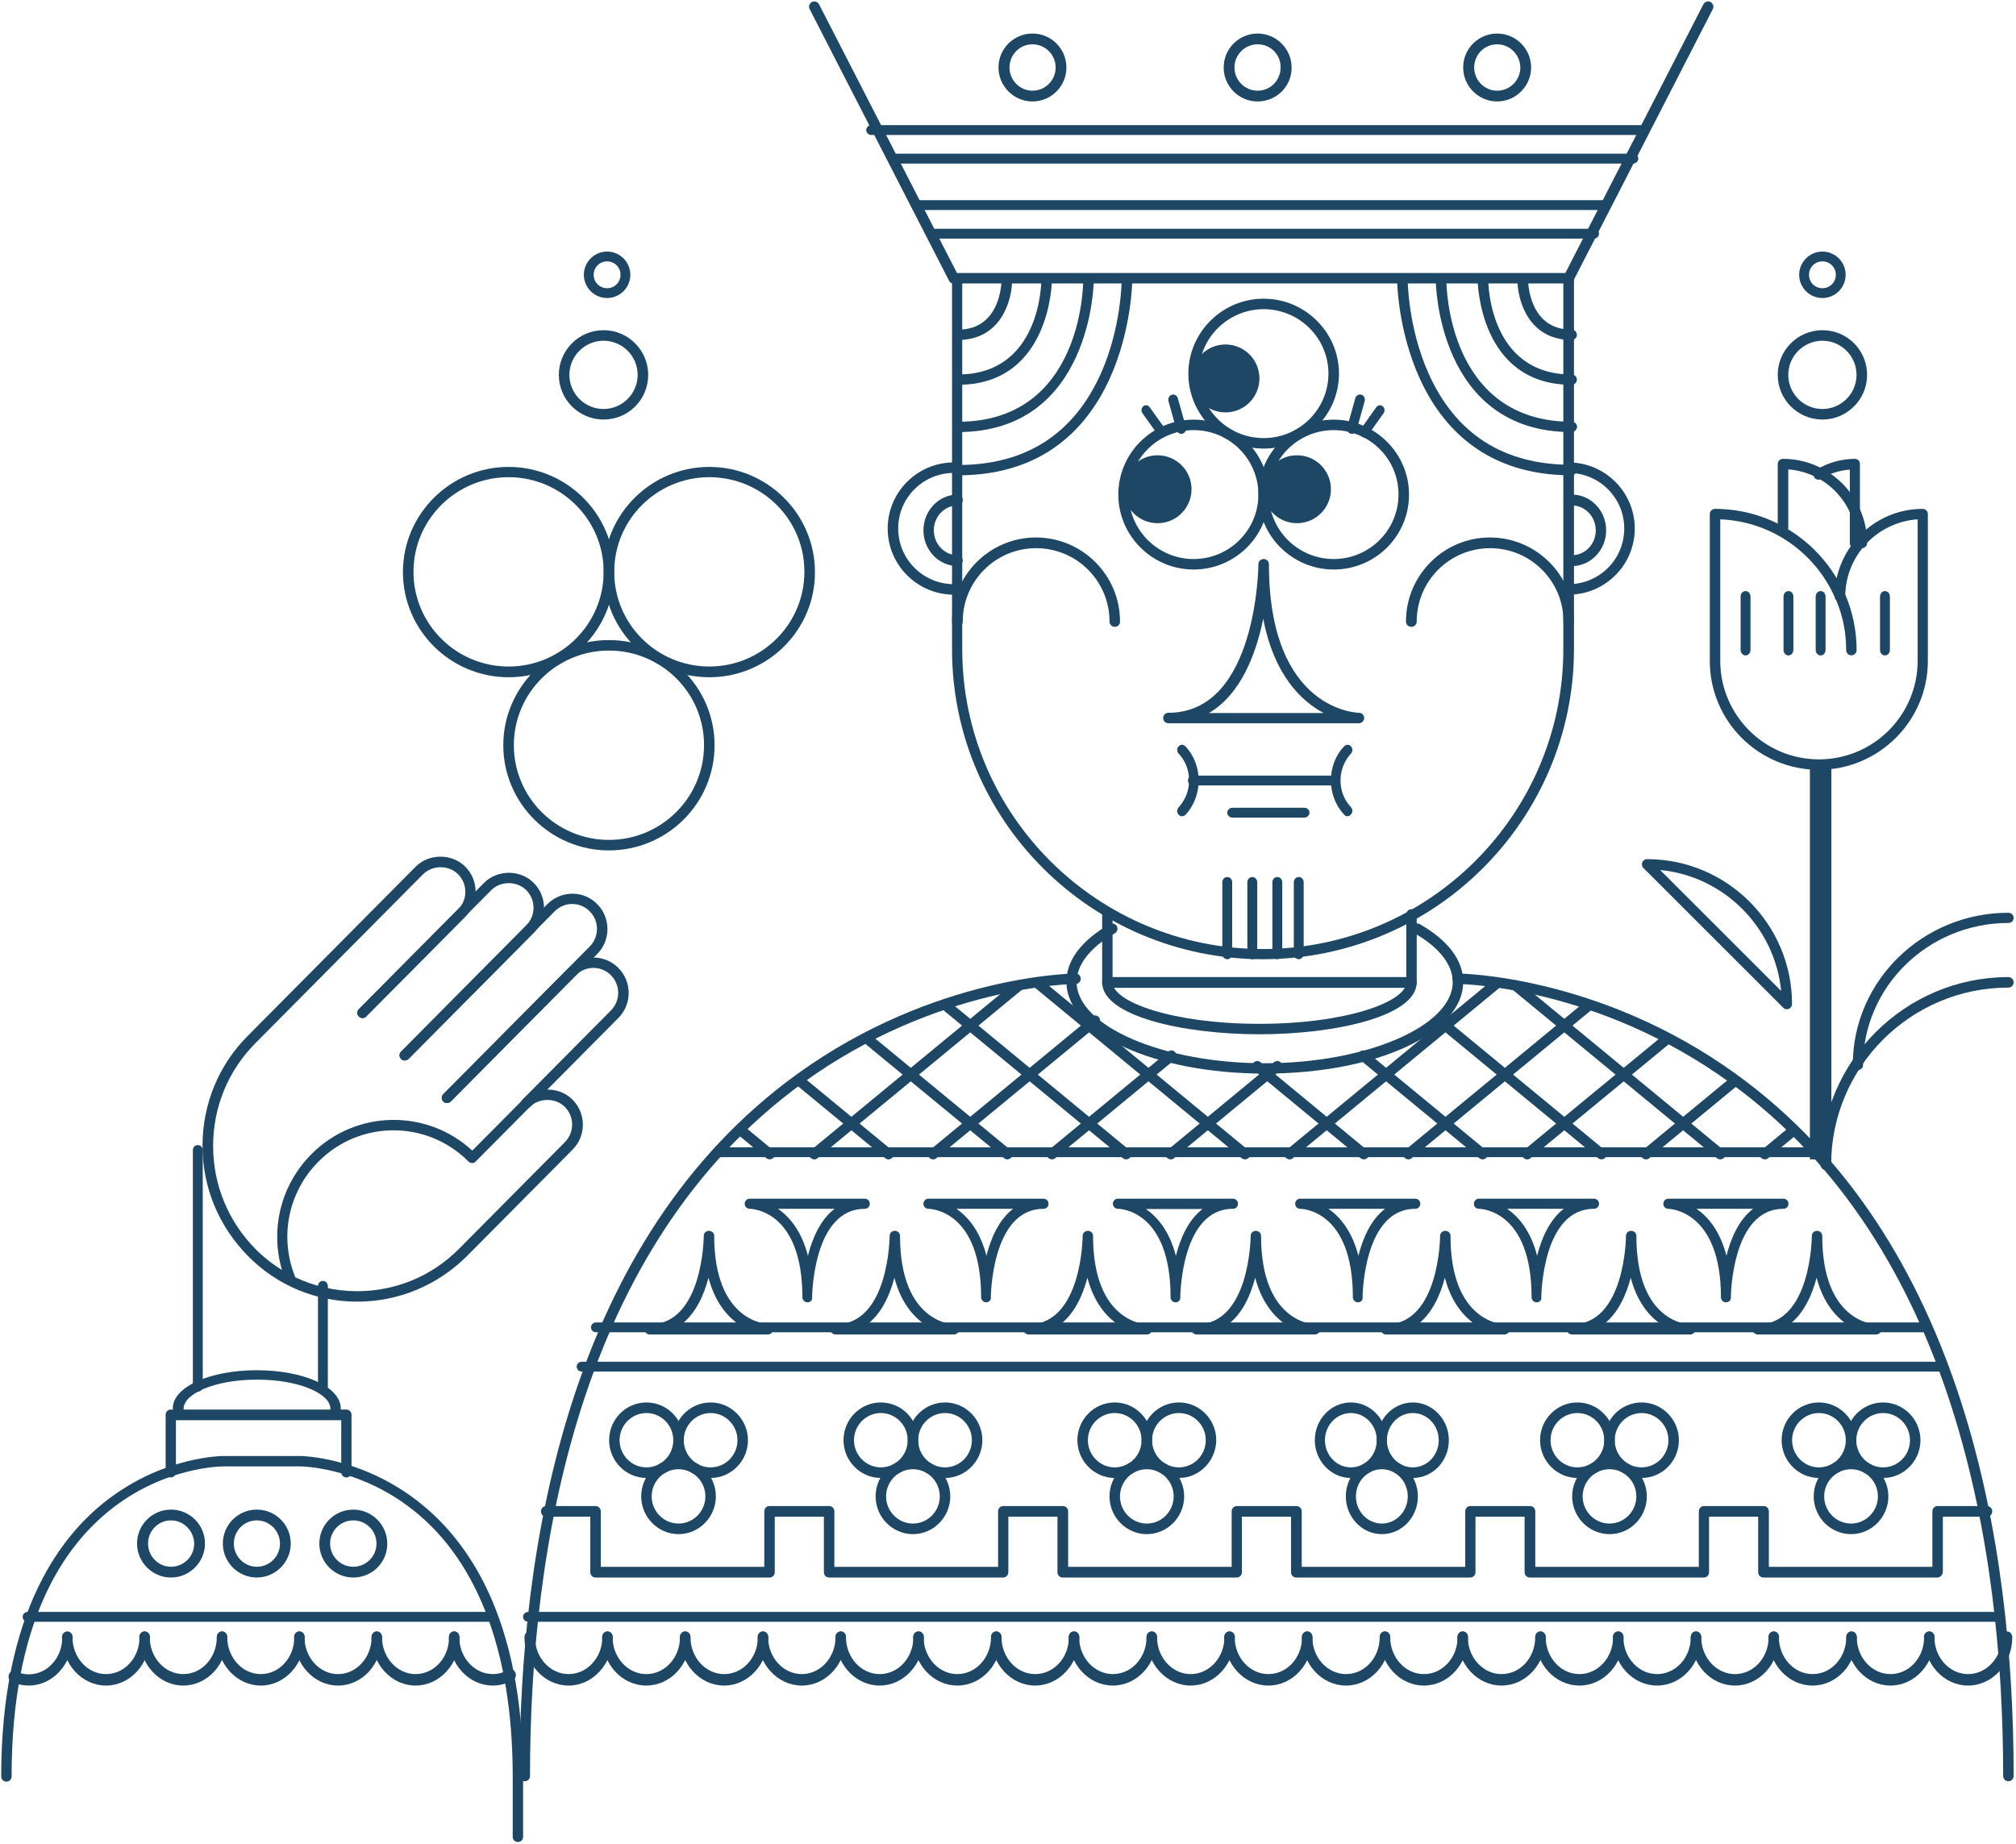 <?xml version="1.0" encoding="UTF-8"?>
<svg width="564px" height="516px" viewBox="0 0 564 516" version="1.1" xmlns="http://www.w3.org/2000/svg" xmlns:xlink="http://www.w3.org/1999/xlink">
    <!-- Generator: Sketch 55.1 (78136) - https://sketchapp.com -->
    <title>群組 2</title>
    <desc>Created with Sketch.</desc>
    <g id="Page-1" stroke="none" stroke-width="1" fill="none" fill-rule="evenodd">
        <g id="main" transform="translate(-716, 0)">
            <rect fill="#FFFFFF" x="0" y="0" width="1280" height="800"></rect>
            <g id="群組-2" transform="translate(716, 0)" fill="#1D4764" fill-rule="nonzero">
                <path d="M510.811,327.387 C509.98,327.387 509.341,326.748 509.341,325.917 C509.341,296.968 532.922,273.387 561.871,273.387 C562.702,273.387 563.341,274.026 563.341,274.857 C563.341,275.688 562.702,276.327 561.871,276.327 C534.52,276.327 512.281,298.566 512.281,325.917 C512.281,326.684 511.642,327.387 510.811,327.387 Z" id="路徑"></path>
                <path d="M353.309,268.387 C305.318,268.387 266.341,229.455 266.341,181.661 L266.341,77.843 C266.341,77.02 266.976,76.387 267.801,76.387 L438.881,76.387 C439.706,76.387 440.341,77.02 440.341,77.843 L440.341,181.661 C440.278,229.519 401.301,268.387 353.309,268.387 Z M269.198,79.299 L269.198,181.661 C269.198,227.873 306.905,265.539 353.246,265.539 C399.587,265.539 437.358,227.936 437.358,181.661 L437.358,79.299 L269.198,79.299 Z" id="形狀"></path>
                <g id="群組" transform="translate(312.341, 83.387)">
                    <path d="M21.59,75.962 C9.999,75.962 0.521,66.53 0.521,54.995 C0.521,43.396 9.999,34.028 21.59,34.028 C33.181,34.028 42.658,43.46 42.658,54.995 C42.658,66.594 33.181,75.962 21.59,75.962 Z M21.59,36.959 C11.6,36.959 3.467,45.053 3.467,54.995 C3.467,64.937 11.6,73.03 21.59,73.03 C31.58,73.03 39.712,64.937 39.712,54.995 C39.712,45.053 31.58,36.959 21.59,36.959 Z" id="形狀"></path>
                    <path d="M60.781,75.962 C49.19,75.962 39.712,66.53 39.712,54.995 C39.712,43.396 49.19,34.028 60.781,34.028 C72.372,34.028 81.85,43.46 81.85,54.995 C81.85,66.594 72.436,75.962 60.781,75.962 Z M60.781,36.959 C50.791,36.959 42.658,45.053 42.658,54.995 C42.658,64.937 50.791,73.03 60.781,73.03 C70.771,73.03 78.904,64.937 78.904,54.995 C78.968,45.053 70.835,36.959 60.781,36.959 Z" id="形狀"></path>
                    <path d="M41.185,42.122 C29.594,42.122 20.117,32.69 20.117,21.155 C20.117,9.62 29.594,0.188 41.185,0.188 C52.776,0.188 62.254,9.62 62.254,21.155 C62.254,32.69 52.776,42.122 41.185,42.122 Z M41.185,3.119 C31.195,3.119 23.062,11.213 23.062,21.155 C23.062,31.096 31.195,39.19 41.185,39.19 C51.175,39.19 59.308,31.096 59.308,21.155 C59.308,11.213 51.175,3.119 41.185,3.119 Z" id="形狀"></path>
                    <path d="M67.825,118.979 L14.545,118.979 C13.713,118.979 13.072,118.342 13.072,117.513 C13.072,116.685 13.713,116.048 14.545,116.048 C39.392,116.048 39.712,74.878 39.712,74.496 C39.712,73.668 40.353,73.03 41.185,73.03 C42.018,73.03 42.658,73.668 42.658,74.496 C42.658,115.601 67.569,116.048 67.825,116.048 C68.658,116.048 69.298,116.685 69.298,117.513 C69.298,118.342 68.594,118.979 67.825,118.979 Z M25.88,116.111 L57.963,116.111 C51.624,112.734 44.067,105.405 41.057,89.727 C39.136,99.287 34.91,110.822 25.88,116.111 Z" id="形狀"></path>
                </g>
                <g id="群組" transform="translate(170.341, 392.387)">
                    <path d="M28.465,21.146 C22.735,21.146 18.023,16.379 18.023,10.581 C18.023,4.784 22.671,0.017 28.465,0.017 C34.196,0.017 38.908,4.784 38.908,10.581 C38.908,16.379 34.196,21.146 28.465,21.146 Z M28.465,2.98 C24.327,2.98 20.952,6.394 20.952,10.581 C20.952,14.769 24.327,18.183 28.465,18.183 C32.604,18.183 35.979,14.769 35.979,10.581 C35.979,6.394 32.604,2.98 28.465,2.98 Z" id="形狀"></path>
                    <path d="M10.509,21.146 C4.779,21.146 0.067,16.379 0.067,10.581 C0.067,4.784 4.715,0.017 10.509,0.017 C16.304,0.017 20.952,4.784 20.952,10.581 C20.952,16.379 16.24,21.146 10.509,21.146 Z M10.509,2.98 C6.371,2.98 2.996,6.394 2.996,10.581 C2.996,14.769 6.371,18.183 10.509,18.183 C14.648,18.183 18.023,14.769 18.023,10.581 C18.023,6.394 14.648,2.98 10.509,2.98 Z" id="形狀"></path>
                    <path d="M19.487,36.865 C13.757,36.865 9.045,32.097 9.045,26.3 C9.045,20.502 13.693,15.735 19.487,15.735 C25.282,15.735 29.93,20.502 29.93,26.3 C29.93,32.097 25.218,36.865 19.487,36.865 Z M19.487,18.698 C15.349,18.698 11.974,22.112 11.974,26.3 C11.974,30.487 15.349,33.901 19.487,33.901 C23.626,33.901 27.001,30.487 27.001,26.3 C27.001,22.112 23.626,18.698 19.487,18.698 Z" id="形狀"></path>
                </g>
                <g id="群組" transform="translate(235.341, 392.387)">
                    <path d="M29.042,21.146 C23.311,21.146 18.599,16.379 18.599,10.581 C18.599,4.784 23.247,0.017 29.042,0.017 C34.836,0.017 39.484,4.784 39.484,10.581 C39.484,16.379 34.772,21.146 29.042,21.146 Z M29.042,2.98 C24.903,2.98 21.528,6.394 21.528,10.581 C21.528,14.769 24.903,18.183 29.042,18.183 C33.18,18.183 36.555,14.769 36.555,10.581 C36.555,6.394 33.18,2.98 29.042,2.98 Z" id="形狀"></path>
                    <path d="M11.086,21.146 C5.355,21.146 0.643,16.379 0.643,10.581 C0.643,4.784 5.291,0.017 11.086,0.017 C16.88,0.017 21.528,4.784 21.528,10.581 C21.528,16.379 16.816,21.146 11.086,21.146 Z M11.086,2.98 C6.947,2.98 3.572,6.394 3.572,10.581 C3.572,14.769 6.947,18.183 11.086,18.183 C15.224,18.183 18.599,14.769 18.599,10.581 C18.599,6.394 15.224,2.98 11.086,2.98 Z" id="形狀"></path>
                    <path d="M20.064,36.865 C14.333,36.865 9.621,32.097 9.621,26.3 C9.621,20.502 14.269,15.735 20.064,15.735 C25.794,15.735 30.506,20.502 30.506,26.3 C30.506,32.097 25.794,36.865 20.064,36.865 Z M20.064,18.698 C15.925,18.698 12.55,22.112 12.55,26.3 C12.55,30.487 15.925,33.901 20.064,33.901 C24.202,33.901 27.577,30.487 27.577,26.3 C27.577,22.112 24.202,18.698 20.064,18.698 Z" id="形狀"></path>
                </g>
                <g id="群組" transform="translate(301.341, 392.387)">
                    <path d="M28.475,21.146 C22.744,21.146 18.033,16.379 18.033,10.581 C18.033,4.784 22.681,0.017 28.475,0.017 C34.269,0.017 38.918,4.784 38.918,10.581 C38.854,16.379 34.206,21.146 28.475,21.146 Z M28.475,2.98 C24.336,2.98 20.962,6.394 20.962,10.581 C20.962,14.769 24.336,18.183 28.475,18.183 C32.614,18.183 35.989,14.769 35.989,10.581 C35.989,6.394 32.614,2.98 28.475,2.98 Z" id="形狀"></path>
                    <path d="M10.519,21.146 C4.789,21.146 0.077,16.379 0.077,10.581 C0.077,4.784 4.725,0.017 10.519,0.017 C16.25,0.017 20.962,4.784 20.962,10.581 C20.898,16.379 16.25,21.146 10.519,21.146 Z M10.519,2.98 C6.38,2.98 3.006,6.394 3.006,10.581 C3.006,14.769 6.38,18.183 10.519,18.183 C14.658,18.183 18.033,14.769 18.033,10.581 C18.033,6.394 14.658,2.98 10.519,2.98 Z" id="形狀"></path>
                    <path d="M19.497,36.865 C13.767,36.865 9.055,32.097 9.055,26.3 C9.055,20.502 13.703,15.735 19.497,15.735 C25.291,15.735 29.94,20.502 29.94,26.3 C29.94,32.097 25.228,36.865 19.497,36.865 Z M19.497,18.698 C15.358,18.698 11.984,22.112 11.984,26.3 C11.984,30.487 15.358,33.901 19.497,33.901 C23.636,33.901 27.011,30.487 27.011,26.3 C27.011,22.112 23.636,18.698 19.497,18.698 Z" id="形狀"></path>
                </g>
                <g id="群組" transform="translate(367.341, 392.387)">
                    <path d="M27.913,21.146 C22.381,21.146 17.832,16.379 17.832,10.581 C17.832,4.784 22.381,0.017 27.913,0.017 C33.446,0.017 37.994,4.784 37.994,10.581 C37.994,16.379 33.507,21.146 27.913,21.146 Z M27.913,2.98 C23.918,2.98 20.66,6.394 20.66,10.581 C20.66,14.769 23.918,18.183 27.913,18.183 C31.909,18.183 35.167,14.769 35.167,10.581 C35.167,6.394 31.909,2.98 27.913,2.98 Z" id="形狀"></path>
                    <path d="M10.579,21.146 C5.046,21.146 0.497,16.379 0.497,10.581 C0.497,4.784 4.985,0.017 10.579,0.017 C16.111,0.017 20.66,4.784 20.66,10.581 C20.66,16.379 16.172,21.146 10.579,21.146 Z M10.579,2.98 C6.583,2.98 3.325,6.394 3.325,10.581 C3.325,14.769 6.583,18.183 10.579,18.183 C14.574,18.183 17.832,14.769 17.832,10.581 C17.832,6.394 14.574,2.98 10.579,2.98 Z" id="形狀"></path>
                    <path d="M19.246,36.865 C13.714,36.865 9.165,32.097 9.165,26.3 C9.165,20.502 13.652,15.735 19.246,15.735 C24.778,15.735 29.327,20.502 29.327,26.3 C29.327,32.097 24.84,36.865 19.246,36.865 Z M19.246,18.698 C15.25,18.698 11.992,22.112 11.992,26.3 C11.992,30.487 15.25,33.901 19.246,33.901 C23.241,33.901 26.499,30.487 26.499,26.3 C26.499,22.112 23.241,18.698 19.246,18.698 Z" id="形狀"></path>
                </g>
                <g id="群組" transform="translate(430.341, 392.387)">
                    <path d="M28.911,21.146 C23.18,21.146 18.469,16.379 18.469,10.581 C18.469,4.784 23.117,0.017 28.911,0.017 C34.642,0.017 39.353,4.784 39.353,10.581 C39.353,16.379 34.705,21.146 28.911,21.146 Z M28.911,2.98 C24.772,2.98 21.398,6.394 21.398,10.581 C21.398,14.769 24.772,18.183 28.911,18.183 C33.05,18.183 36.424,14.769 36.424,10.581 C36.424,6.394 33.05,2.98 28.911,2.98 Z" id="形狀"></path>
                    <path d="M10.955,21.146 C5.224,21.146 0.513,16.379 0.513,10.581 C0.513,4.784 5.161,0.017 10.955,0.017 C16.686,0.017 21.398,4.784 21.398,10.581 C21.398,16.379 16.686,21.146 10.955,21.146 Z M10.955,2.98 C6.816,2.98 3.442,6.394 3.442,10.581 C3.442,14.769 6.816,18.183 10.955,18.183 C15.094,18.183 18.469,14.769 18.469,10.581 C18.469,6.394 15.094,2.98 10.955,2.98 Z" id="形狀"></path>
                    <path d="M19.933,36.865 C14.202,36.865 9.491,32.097 9.491,26.3 C9.491,20.502 14.202,15.735 19.933,15.735 C25.664,15.735 30.376,20.502 30.376,26.3 C30.376,32.097 25.727,36.865 19.933,36.865 Z M19.933,18.698 C15.794,18.698 12.42,22.112 12.42,26.3 C12.42,30.487 15.794,33.901 19.933,33.901 C24.072,33.901 27.447,30.487 27.447,26.3 C27.447,22.112 24.072,18.698 19.933,18.698 Z" id="形狀"></path>
                </g>
                <g id="群組" transform="translate(497.341, 392.387)">
                    <path d="M29.487,21.146 C23.757,21.146 19.045,16.379 19.045,10.581 C19.045,4.784 23.693,0.017 29.487,0.017 C35.218,0.017 39.93,4.784 39.93,10.581 C39.93,16.379 35.218,21.146 29.487,21.146 Z M29.487,2.98 C25.349,2.98 21.974,6.394 21.974,10.581 C21.974,14.769 25.349,18.183 29.487,18.183 C33.626,18.183 37.001,14.769 37.001,10.581 C37.001,6.394 33.626,2.98 29.487,2.98 Z" id="形狀"></path>
                    <path d="M11.531,21.146 C5.801,21.146 1.089,16.379 1.089,10.581 C1.089,4.784 5.737,0.017 11.531,0.017 C17.262,0.017 21.974,4.784 21.974,10.581 C21.974,16.379 17.262,21.146 11.531,21.146 Z M11.531,2.98 C7.393,2.98 4.018,6.394 4.018,10.581 C4.018,14.769 7.393,18.183 11.531,18.183 C15.67,18.183 19.045,14.769 19.045,10.581 C19.045,6.394 15.67,2.98 11.531,2.98 Z" id="形狀"></path>
                    <path d="M20.509,36.865 C14.779,36.865 10.067,32.097 10.067,26.3 C10.067,20.502 14.715,15.735 20.509,15.735 C26.24,15.735 30.952,20.502 30.952,26.3 C30.952,32.097 26.24,36.865 20.509,36.865 Z M20.509,18.698 C16.371,18.698 12.996,22.112 12.996,26.3 C12.996,30.487 16.371,33.901 20.509,33.901 C24.648,33.901 28.023,30.487 28.023,26.3 C28.023,22.112 24.648,18.698 20.509,18.698 Z" id="形狀"></path>
                </g>
                <path d="M225.903,364.387 C225.163,364.387 224.609,363.832 224.485,363.153 C224.485,363.153 224.485,363.153 224.485,363.153 C224.485,363.153 224.485,363.153 224.485,363.153 L224.485,363.153 C224.485,363.153 224.485,363.153 224.485,363.153 L224.485,363.153 C224.485,363.153 224.485,363.153 224.485,363.091 C224.485,363.091 224.485,363.091 224.485,363.091 C224.485,363.091 224.485,363.091 224.485,363.03 C224.485,363.03 224.485,363.03 224.485,363.03 C224.485,363.03 224.485,363.03 224.485,363.03 C224.485,363.03 224.485,363.03 224.485,363.03 C224.485,363.03 224.485,363.03 224.485,363.03 C224.485,338.657 210.375,338.225 209.758,338.225 L209.758,338.225 C208.957,338.225 208.341,337.608 208.341,336.806 C208.341,336.066 208.957,335.387 209.697,335.387 L209.697,335.387 C209.697,335.387 209.697,335.387 209.697,335.387 L209.697,335.387 C209.697,335.387 209.697,335.387 209.697,335.387 L209.697,335.387 L209.697,335.387 L209.697,335.387 L209.697,335.387 L241.924,335.387 C242.725,335.387 243.341,336.004 243.341,336.806 C243.341,337.608 242.725,338.225 241.924,338.225 C227.382,338.225 227.197,362.783 227.197,363.03 C227.197,363.03 227.197,363.03 227.197,363.03 C227.32,363.77 226.704,364.387 225.903,364.387 Z M217.646,338.225 C220.85,340.447 224.239,344.396 226.026,351.368 C227.258,346.494 229.477,341.311 233.482,338.225 L217.646,338.225 Z" id="形狀"></path>
                <path d="M214.825,373.387 L181.794,373.387 C180.973,373.387 180.341,372.771 180.341,371.971 C180.341,371.171 180.973,370.555 181.794,370.555 C196.699,370.555 196.888,346.05 196.888,345.803 L196.888,345.803 C196.888,345.003 197.52,344.387 198.341,344.387 C199.036,344.387 199.667,344.88 199.794,345.557 C199.794,345.557 199.794,345.557 199.794,345.557 C199.794,345.557 199.794,345.557 199.794,345.557 L199.794,345.557 L199.794,345.557 L199.794,345.557 C199.794,345.557 199.794,345.557 199.794,345.619 L199.794,345.619 C199.794,345.619 199.794,345.619 199.794,345.619 L199.794,345.619 C199.794,345.619 199.794,345.619 199.794,345.619 C199.794,345.619 199.794,345.619 199.794,345.619 C199.794,345.619 199.794,345.619 199.794,345.619 L199.794,345.619 L199.794,345.619 C199.794,345.619 199.794,345.619 199.794,345.619 C199.794,345.619 199.794,345.619 199.794,345.619 L199.794,345.619 C199.794,345.619 199.794,345.619 199.794,345.619 C199.794,345.619 199.794,345.619 199.794,345.619 C199.794,345.619 199.794,345.619 199.794,345.68 C199.794,345.68 199.794,345.68 199.794,345.68 C199.794,345.68 199.794,345.68 199.794,345.68 C199.794,345.68 199.794,345.68 199.794,345.68 C199.794,345.68 199.794,345.68 199.794,345.68 C199.794,370.124 214.699,370.432 214.888,370.432 C215.71,370.432 216.341,371.047 216.341,371.848 C216.341,372.648 215.646,373.387 214.825,373.387 Z M190.573,370.616 L206.804,370.616 C203.52,368.4 200.046,364.459 198.215,357.502 C196.952,362.304 194.678,367.476 190.573,370.616 Z" id="形狀"></path>
                <path d="M266.825,373.387 L233.794,373.387 C232.973,373.387 232.341,372.771 232.341,371.971 C232.341,371.171 232.973,370.555 233.794,370.555 C248.699,370.555 248.888,346.05 248.888,345.803 C248.888,345.003 249.52,344.387 250.341,344.387 C251.162,344.387 251.794,345.003 251.794,345.803 C251.794,370.247 266.699,370.555 266.888,370.555 C267.71,370.555 268.341,371.171 268.341,371.971 C268.341,372.771 267.646,373.387 266.825,373.387 Z M242.573,370.616 L258.804,370.616 C255.52,368.4 252.046,364.459 250.215,357.502 C248.952,362.304 246.678,367.476 242.573,370.616 Z" id="形狀"></path>
                <path d="M320.825,373.387 L287.794,373.387 C286.973,373.387 286.341,372.771 286.341,371.971 C286.341,371.171 286.973,370.555 287.794,370.555 C302.699,370.555 302.888,346.05 302.888,345.803 C302.888,345.003 303.52,344.387 304.341,344.387 C305.162,344.387 305.794,345.003 305.794,345.803 C305.794,370.247 320.699,370.555 320.888,370.555 C321.71,370.555 322.341,371.171 322.341,371.971 C322.341,372.771 321.583,373.387 320.825,373.387 Z M296.573,370.616 L312.804,370.616 C309.52,368.4 306.046,364.459 304.215,357.502 C302.952,362.304 300.678,367.476 296.573,370.616 Z" id="形狀"></path>
                <path d="M367.825,373.387 L334.794,373.387 C333.973,373.387 333.341,372.771 333.341,371.971 C333.341,371.171 333.973,370.555 334.794,370.555 C349.699,370.555 349.888,346.05 349.888,345.803 C349.888,345.003 350.52,344.387 351.341,344.387 C352.162,344.387 352.794,345.003 352.794,345.803 C352.794,370.247 367.699,370.555 367.888,370.555 C368.71,370.555 369.341,371.171 369.341,371.971 C369.341,372.771 368.583,373.387 367.825,373.387 Z M343.51,370.616 L359.741,370.616 C356.457,368.4 352.983,364.459 351.152,357.502 C349.888,362.304 347.678,367.476 343.51,370.616 Z" id="形狀"></path>
                <path d="M420.825,373.387 L387.794,373.387 C386.973,373.387 386.341,372.771 386.341,371.971 C386.341,371.171 386.973,370.555 387.794,370.555 C402.699,370.555 402.888,346.05 402.888,345.803 C402.888,345.003 403.52,344.387 404.341,344.387 C405.162,344.387 405.794,345.003 405.794,345.803 C405.794,370.247 420.699,370.555 420.888,370.555 C421.71,370.555 422.341,371.171 422.341,371.971 C422.341,372.771 421.646,373.387 420.825,373.387 Z M396.573,370.616 L412.804,370.616 C409.52,368.4 406.046,364.459 404.215,357.502 C402.952,362.304 400.678,367.476 396.573,370.616 Z" id="形狀"></path>
                <path d="M472.825,373.387 L439.794,373.387 C438.973,373.387 438.341,372.771 438.341,371.971 C438.341,371.171 438.973,370.555 439.794,370.555 C454.699,370.555 454.888,346.05 454.888,345.803 C454.888,345.003 455.52,344.387 456.341,344.387 C457.162,344.387 457.794,345.003 457.794,345.803 C457.794,370.124 472.257,370.555 472.888,370.555 L472.888,370.555 C473.71,370.555 474.341,371.171 474.341,371.971 C474.278,372.771 473.646,373.387 472.825,373.387 L472.825,373.387 C472.888,373.387 472.888,373.387 472.825,373.387 L472.825,373.387 C472.825,373.387 472.825,373.387 472.825,373.387 L472.825,373.387 L472.825,373.387 L472.825,373.387 L472.825,373.387 Z M448.573,370.616 L464.804,370.616 C461.52,368.4 458.046,364.459 456.215,357.502 C454.952,362.304 452.678,367.476 448.573,370.616 Z" id="形狀"></path>
                <path d="M524.825,373.387 L491.794,373.387 C490.973,373.387 490.341,372.771 490.341,371.971 C490.341,371.171 490.973,370.555 491.794,370.555 C506.699,370.555 506.888,346.05 506.888,345.803 C506.888,345.003 507.52,344.387 508.341,344.387 C509.162,344.387 509.794,345.003 509.794,345.803 C509.794,370.247 524.699,370.555 524.888,370.555 C525.71,370.555 526.341,371.171 526.341,371.971 C526.341,372.771 525.646,373.387 524.825,373.387 Z M500.573,370.616 L516.804,370.616 C513.52,368.4 510.046,364.459 508.215,357.502 C506.952,362.304 504.678,367.476 500.573,370.616 Z" id="形狀"></path>
                <path d="M275.903,364.387 C275.163,364.387 274.609,363.832 274.485,363.153 C274.485,363.153 274.485,363.153 274.485,363.153 C274.485,363.153 274.485,363.153 274.485,363.153 L274.485,363.153 C274.485,363.153 274.485,363.153 274.485,363.153 L274.485,363.153 C274.485,363.153 274.485,363.153 274.485,363.091 C274.485,363.091 274.485,363.091 274.485,363.091 C274.485,363.091 274.485,363.091 274.485,363.03 C274.485,363.03 274.485,363.03 274.485,363.03 C274.485,363.03 274.485,363.03 274.485,363.03 C274.485,363.03 274.485,363.03 274.485,363.03 C274.485,363.03 274.485,363.03 274.485,363.03 C274.485,338.657 260.375,338.225 259.758,338.225 L259.758,338.225 C258.957,338.225 258.341,337.608 258.341,336.806 C258.341,336.066 258.957,335.387 259.697,335.387 L259.697,335.387 C259.697,335.387 259.697,335.387 259.697,335.387 L259.697,335.387 C259.697,335.387 259.697,335.387 259.697,335.387 L259.697,335.387 L259.697,335.387 L259.697,335.387 L259.697,335.387 L291.924,335.387 C292.725,335.387 293.341,336.004 293.341,336.806 C293.341,337.608 292.725,338.225 291.924,338.225 C277.382,338.225 277.197,362.783 277.197,363.03 C277.197,363.03 277.197,363.03 277.197,363.03 C277.32,363.77 276.642,364.387 275.903,364.387 Z M267.584,338.225 C270.788,340.447 274.177,344.396 275.964,351.368 C277.197,346.494 279.415,341.311 283.42,338.225 L267.584,338.225 Z" id="形狀"></path>
                <path d="M328.903,364.387 C328.102,364.387 327.485,363.771 327.485,362.971 C327.485,338.65 313.375,338.219 312.758,338.219 L312.758,338.219 C311.957,338.219 311.341,337.604 311.341,336.803 C311.341,336.064 311.957,335.387 312.697,335.387 L312.697,335.387 C312.697,335.387 312.697,335.387 312.697,335.387 L312.697,335.387 C312.697,335.387 312.697,335.387 312.697,335.387 L312.697,335.387 L312.697,335.387 L312.697,335.387 L312.697,335.387 L344.924,335.387 C345.725,335.387 346.341,336.003 346.341,336.803 C346.341,337.604 345.725,338.219 344.924,338.219 C330.382,338.219 330.197,362.725 330.197,362.971 C330.32,363.771 329.642,364.387 328.903,364.387 Z M320.584,338.281 C323.788,340.498 327.177,344.438 328.964,351.396 C330.197,346.532 332.415,341.36 336.42,338.281 L320.584,338.281 Z" id="形狀"></path>
                <path d="M379.903,364.387 C379.163,364.387 378.609,363.832 378.485,363.153 C378.485,363.153 378.485,363.153 378.485,363.153 C378.485,363.153 378.485,363.153 378.485,363.153 L378.485,363.153 C378.485,363.153 378.485,363.153 378.485,363.153 L378.485,363.153 C378.485,363.153 378.485,363.153 378.485,363.091 C378.485,363.091 378.485,363.091 378.485,363.091 C378.485,363.091 378.485,363.091 378.485,363.03 C378.485,363.03 378.485,363.03 378.485,363.03 C378.485,363.03 378.485,363.03 378.485,363.03 C378.485,363.03 378.485,363.03 378.485,363.03 C378.485,363.03 378.485,363.03 378.485,363.03 C378.485,338.657 364.375,338.225 363.758,338.225 L363.758,338.225 C362.957,338.225 362.341,337.608 362.341,336.806 C362.341,336.066 362.957,335.387 363.697,335.387 L363.697,335.387 C363.697,335.387 363.697,335.387 363.697,335.387 L363.697,335.387 C363.697,335.387 363.697,335.387 363.697,335.387 L363.697,335.387 L363.697,335.387 L363.697,335.387 L363.697,335.387 L395.924,335.387 C396.725,335.387 397.341,336.004 397.341,336.806 C397.341,337.608 396.725,338.225 395.924,338.225 C381.382,338.225 381.197,362.783 381.197,363.03 C381.197,363.03 381.197,363.03 381.197,363.03 C381.32,363.77 380.704,364.387 379.903,364.387 Z M371.646,338.225 C374.85,340.447 378.239,344.396 380.026,351.368 C381.258,346.494 383.477,341.311 387.482,338.225 L371.646,338.225 Z" id="形狀"></path>
                <path d="M429.903,364.387 C429.163,364.387 428.609,363.832 428.485,363.153 C428.485,363.153 428.485,363.153 428.485,363.153 C428.485,363.153 428.485,363.153 428.485,363.153 L428.485,363.153 C428.485,363.153 428.485,363.153 428.485,363.153 L428.485,363.153 C428.485,363.153 428.485,363.153 428.485,363.091 C428.485,363.091 428.485,363.091 428.485,363.091 C428.485,363.091 428.485,363.091 428.485,363.03 C428.485,363.03 428.485,363.03 428.485,363.03 C428.485,363.03 428.485,363.03 428.485,363.03 C428.485,363.03 428.485,363.03 428.485,363.03 C428.485,363.03 428.485,363.03 428.485,363.03 C428.485,338.657 414.375,338.225 413.758,338.225 L413.758,338.225 C412.957,338.225 412.341,337.608 412.341,336.806 C412.341,336.066 412.957,335.387 413.697,335.387 L413.697,335.387 C413.697,335.387 413.697,335.387 413.697,335.387 L413.697,335.387 C413.697,335.387 413.697,335.387 413.697,335.387 L413.697,335.387 L413.697,335.387 L413.697,335.387 L413.697,335.387 L445.924,335.387 C446.725,335.387 447.341,336.004 447.341,336.806 C447.341,337.608 446.725,338.225 445.924,338.225 C431.382,338.225 431.197,362.783 431.197,363.03 C431.197,363.03 431.197,363.03 431.197,363.03 C431.32,363.77 430.704,364.387 429.903,364.387 Z M421.646,338.225 C424.85,340.447 428.239,344.396 430.026,351.368 C431.258,346.494 433.477,341.311 437.482,338.225 L421.646,338.225 Z" id="形狀"></path>
                <path d="M482.872,364.387 C482.134,364.387 481.58,363.832 481.457,363.153 C481.457,363.153 481.457,363.153 481.457,363.153 C481.457,363.153 481.457,363.153 481.457,363.153 L481.457,363.153 C481.457,363.153 481.457,363.153 481.457,363.153 L481.457,363.153 C481.457,363.153 481.457,363.153 481.457,363.091 C481.457,363.091 481.457,363.091 481.457,363.091 C481.457,363.091 481.457,363.091 481.457,363.03 C481.457,363.03 481.457,363.03 481.457,363.03 C481.457,363.03 481.457,363.03 481.457,363.03 C481.457,363.03 481.457,363.03 481.457,363.03 C481.457,363.03 481.457,363.03 481.457,363.03 C481.457,338.534 466.94,338.225 466.756,338.225 C465.956,338.225 465.341,337.608 465.341,336.806 C465.341,336.004 465.956,335.387 466.756,335.387 L498.926,335.387 C499.726,335.387 500.341,336.004 500.341,336.806 C500.341,337.608 499.726,338.225 498.926,338.225 C484.41,338.225 484.225,362.783 484.225,363.03 C484.225,363.03 484.225,363.03 484.225,363.03 C484.287,363.77 483.672,364.387 482.872,364.387 Z M474.629,338.225 C477.828,340.447 481.211,344.396 482.995,351.368 C484.225,346.494 486.44,341.311 490.438,338.225 L474.629,338.225 Z" id="形狀"></path>
                <path d="M372.834,219.767 L333.785,219.767 C332.969,219.767 332.341,219.167 332.341,218.387 C332.341,217.607 332.969,217.007 333.785,217.007 L372.897,217.007 C373.713,217.007 374.341,217.607 374.341,218.387 C374.341,219.167 373.651,219.767 372.834,219.767 Z" id="路徑"></path>
                <path d="M364.859,228.767 L344.823,228.767 C343.985,228.767 343.341,228.167 343.341,227.387 C343.341,226.607 343.985,226.007 344.823,226.007 L364.859,226.007 C365.697,226.007 366.341,226.607 366.341,227.387 C366.341,228.167 365.632,228.767 364.859,228.767 Z" id="路徑"></path>
                <path d="M343.341,268.387 C342.561,268.387 341.961,267.743 341.961,266.905 L341.961,246.869 C341.961,246.031 342.561,245.387 343.341,245.387 C344.121,245.387 344.721,246.031 344.721,246.869 L344.721,266.905 C344.721,267.743 344.121,268.387 343.341,268.387 Z" id="路徑"></path>
                <path d="M357.341,268.387 C356.561,268.387 355.961,267.743 355.961,266.905 L355.961,246.869 C355.961,246.031 356.561,245.387 357.341,245.387 C358.121,245.387 358.721,246.031 358.721,246.869 L358.721,266.905 C358.721,267.743 358.061,268.387 357.341,268.387 Z" id="路徑"></path>
                <path d="M350.341,268.387 C349.561,268.387 348.961,267.743 348.961,266.905 L348.961,246.869 C348.961,246.031 349.561,245.387 350.341,245.387 C351.121,245.387 351.721,246.031 351.721,246.869 L351.721,266.905 C351.721,267.743 351.121,268.387 350.341,268.387 Z" id="路徑"></path>
                <path d="M363.341,268.387 C362.561,268.387 361.961,267.743 361.961,266.905 L361.961,246.869 C361.961,246.031 362.561,245.387 363.341,245.387 C364.121,245.387 364.721,246.031 364.721,246.869 L364.721,266.905 C364.721,267.743 364.061,268.387 363.341,268.387 Z" id="路徑"></path>
                <path d="M311.903,175.387 C311.056,175.387 310.404,174.736 310.404,173.89 C310.404,162.562 301.213,153.382 289.872,153.382 C278.53,153.382 269.339,162.562 269.339,173.89 C269.339,174.736 268.688,175.387 267.84,175.387 C266.993,175.387 266.341,174.736 266.341,173.89 C266.341,160.934 276.901,150.387 289.806,150.387 C302.778,150.387 313.337,160.934 313.337,173.89 C313.402,174.736 312.685,175.387 311.903,175.387 Z" id="路徑"></path>
                <path d="M438.903,175.387 C438.055,175.387 437.403,174.736 437.403,173.89 C437.403,162.562 428.213,153.382 416.871,153.382 C405.53,153.382 396.339,162.562 396.339,173.89 C396.339,174.736 395.688,175.387 394.84,175.387 C393.993,175.387 393.341,174.736 393.341,173.89 C393.341,160.934 403.9,150.387 416.806,150.387 C429.777,150.387 440.337,160.934 440.337,173.89 C440.402,174.736 439.75,175.387 438.903,175.387 Z" id="路徑"></path>
                <path d="M376.986,228.387 C376.629,228.387 376.272,228.259 376.033,227.94 C373.651,225.382 372.341,221.992 372.341,218.347 C372.341,214.702 373.651,211.313 376.033,208.819 C376.569,208.243 377.463,208.243 377.939,208.819 C378.475,209.394 378.475,210.29 377.939,210.865 C376.093,212.848 375.021,215.533 375.021,218.347 C375.021,221.161 376.033,223.847 377.939,225.829 C378.475,226.405 378.475,227.3 377.939,227.876 C377.641,228.195 377.344,228.387 376.986,228.387 Z" id="路徑"></path>
                <path d="M330.696,228.387 C330.339,228.387 329.981,228.259 329.743,227.938 C329.207,227.361 329.207,226.463 329.743,225.885 C331.589,223.896 332.661,221.202 332.661,218.379 C332.661,215.556 331.649,212.862 329.743,210.873 C329.207,210.296 329.207,209.398 329.743,208.82 C330.279,208.243 331.113,208.243 331.649,208.82 C334.031,211.386 335.341,214.787 335.341,218.379 C335.341,221.972 334.031,225.436 331.649,228.002 C331.411,228.195 331.053,228.387 330.696,228.387 Z" id="路徑"></path>
                <path d="M266.83,79.387 C266.317,79.387 265.805,79.066 265.548,78.617 L226.506,2.542 C226.121,1.836 226.442,0.937 227.147,0.552 C227.852,0.167 228.749,0.488 229.134,1.194 L268.177,77.269 C268.561,77.975 268.241,78.874 267.535,79.259 C267.279,79.387 267.023,79.387 266.83,79.387 Z" id="路徑"></path>
                <path d="M438.788,79.387 C438.531,79.387 438.339,79.323 438.147,79.195 C437.442,78.81 437.121,77.912 437.506,77.206 L476.548,1.193 C476.933,0.488 477.83,0.167 478.535,0.552 C479.241,0.937 479.561,1.835 479.177,2.54 L440.134,78.617 C439.878,79.131 439.365,79.387 438.788,79.387 Z" id="路徑"></path>
                <g id="群組" transform="translate(390.341, 76.387)">
                    <path d="M49.326,56.607 C1.095,56.607 0.515,2.497 0.515,1.932 C0.515,1.117 1.159,0.49 1.996,0.49 C2.833,0.49 3.477,1.117 3.477,1.932 C3.477,2.058 3.542,15.162 9.273,28.015 C16.871,45.07 30.33,53.66 49.261,53.66 C50.098,53.66 50.742,54.287 50.742,55.102 C50.742,55.917 50.163,56.607 49.326,56.607 Z" id="路徑"></path>
                    <path d="M49.326,44.506 C11.72,44.506 11.333,2.434 11.333,1.995 C11.333,1.18 11.977,0.553 12.814,0.553 L12.814,0.553 C13.652,0.553 14.295,1.18 14.295,1.995 C14.295,3.625 14.746,41.621 49.39,41.621 C50.227,41.621 50.871,42.248 50.871,43.063 C50.807,43.816 50.163,44.506 49.326,44.506 Z" id="路徑"></path>
                    <path d="M49.326,31.276 C23.375,31.276 23.053,2.246 23.053,1.932 C23.053,1.117 23.697,0.49 24.534,0.49 L24.534,0.49 C25.371,0.49 26.015,1.117 26.015,1.932 C26.015,2.998 26.337,28.392 49.326,28.392 C50.163,28.392 50.807,29.019 50.807,29.834 C50.807,30.649 50.163,31.276 49.326,31.276 Z" id="路徑"></path>
                    <path d="M49.326,18.736 C37.348,18.736 34.193,7.763 34.193,1.932 C34.193,1.117 34.837,0.49 35.674,0.49 L35.674,0.49 C36.511,0.49 37.155,1.117 37.155,1.932 C37.155,2.497 37.348,15.852 49.326,15.852 C50.163,15.852 50.807,16.479 50.807,17.294 C50.807,18.109 50.163,18.736 49.326,18.736 Z" id="路徑"></path>
                </g>
                <g id="群組" transform="translate(266.341, 76.387)">
                    <path d="M1.674,56.607 C0.837,56.607 0.193,55.98 0.193,55.165 C0.193,54.349 0.837,53.722 1.674,53.722 C20.606,53.722 34.064,45.07 41.663,28.078 C47.394,15.225 47.458,2.12 47.458,1.995 C47.458,1.18 48.102,0.553 48.939,0.553 L48.939,0.553 C49.777,0.553 50.42,1.18 50.42,1.995 C50.42,2.497 49.905,56.607 1.674,56.607 Z" id="路徑"></path>
                    <path d="M1.674,44.506 C0.837,44.506 0.193,43.879 0.193,43.063 C0.193,42.248 0.837,41.621 1.674,41.621 C36.318,41.621 36.705,3.562 36.705,1.995 C36.705,1.18 37.348,0.553 38.186,0.553 C39.023,0.553 39.667,1.18 39.667,1.995 C39.667,2.371 39.216,44.506 1.674,44.506 Z" id="路徑"></path>
                    <path d="M1.674,31.276 C0.837,31.276 0.193,30.649 0.193,29.834 C0.193,29.019 0.837,28.392 1.674,28.392 C24.663,28.392 24.985,2.998 24.985,1.932 C24.985,1.117 25.629,0.49 26.466,0.49 L26.466,0.49 C27.303,0.49 27.947,1.117 27.947,1.932 C27.947,2.246 27.625,31.276 1.674,31.276 Z" id="路徑"></path>
                    <path d="M1.674,18.736 C0.837,18.736 0.193,18.109 0.193,17.294 C0.193,16.479 0.837,15.852 1.674,15.852 C13.716,15.852 13.845,2.497 13.845,1.932 C13.845,1.117 14.489,0.49 15.326,0.49 L15.326,0.49 C16.163,0.49 16.807,1.117 16.807,1.932 C16.807,7.763 13.652,18.736 1.674,18.736 Z" id="路徑"></path>
                </g>
                <path d="M445.877,66.767 L261.806,66.767 C260.978,66.767 260.341,66.167 260.341,65.387 C260.341,64.607 260.978,64.007 261.806,64.007 L445.877,64.007 C446.704,64.007 447.341,64.607 447.341,65.387 C447.341,66.167 446.704,66.767 445.877,66.767 Z" id="路徑"></path>
                <path d="M448.882,58.767 L256.8,58.767 C255.975,58.767 255.341,58.167 255.341,57.387 C255.341,56.607 255.975,56.007 256.8,56.007 L448.882,56.007 C449.707,56.007 450.341,56.607 450.341,57.387 C450.341,58.167 449.643,58.767 448.882,58.767 Z" id="路徑"></path>
                <path d="M458.873,37.767 L243.809,37.767 C242.979,37.767 242.341,37.167 242.341,36.387 C242.341,35.607 242.979,35.007 243.809,35.007 L458.873,35.007 C459.703,35.007 460.341,35.607 460.341,36.387 C460.341,37.107 459.703,37.767 458.873,37.767 Z" id="路徑"></path>
                <path d="M456.819,45.767 L250.8,45.767 C249.975,45.767 249.341,45.167 249.341,44.387 C249.341,43.607 249.975,43.007 250.8,43.007 L456.882,43.007 C457.707,43.007 458.341,43.607 458.341,44.387 C458.341,45.167 457.643,45.767 456.819,45.767 Z" id="路徑"></path>
                <path d="M351.841,28.387 C346.556,28.387 342.341,24.105 342.341,18.887 C342.341,13.602 346.623,9.387 351.841,9.387 C357.059,9.387 361.34,13.669 361.34,18.887 C361.407,24.105 357.126,28.387 351.841,28.387 Z M351.841,12.398 C348.295,12.398 345.352,15.275 345.352,18.887 C345.352,22.433 348.228,25.377 351.841,25.377 C355.386,25.377 358.263,22.5 358.263,18.887 C358.33,15.275 355.453,12.398 351.841,12.398 Z" id="形狀"></path>
                <path d="M71.841,441.387 C66.623,441.387 62.341,437.105 62.341,431.887 C62.341,426.602 66.623,422.387 71.841,422.387 C77.126,422.387 81.341,426.669 81.341,431.887 C81.341,437.105 77.059,441.387 71.841,441.387 Z M71.841,425.398 C68.295,425.398 65.419,428.275 65.419,431.887 C65.419,435.433 68.295,438.377 71.841,438.377 C75.387,438.377 78.331,435.5 78.331,431.887 C78.331,428.341 75.387,425.398 71.841,425.398 Z" id="形狀"></path>
                <path d="M47.841,441.387 C42.623,441.387 38.341,437.105 38.341,431.887 C38.341,426.602 42.623,422.387 47.841,422.387 C53.126,422.387 57.341,426.669 57.341,431.887 C57.341,437.105 53.059,441.387 47.841,441.387 Z M47.841,425.398 C44.295,425.398 41.419,428.275 41.419,431.887 C41.419,435.433 44.295,438.377 47.841,438.377 C51.387,438.377 54.331,435.5 54.331,431.887 C54.264,428.341 51.387,425.398 47.841,425.398 Z" id="形狀"></path>
                <path d="M98.841,441.387 C93.556,441.387 89.341,437.105 89.341,431.887 C89.341,426.602 93.623,422.387 98.841,422.387 C104.059,422.387 108.34,426.669 108.34,431.887 C108.407,437.105 104.126,441.387 98.841,441.387 Z M98.841,425.398 C95.295,425.398 92.352,428.275 92.352,431.887 C92.352,435.433 95.228,438.377 98.841,438.377 C102.386,438.377 105.33,435.5 105.33,431.887 C105.33,428.341 102.453,425.398 98.841,425.398 Z" id="形狀"></path>
                <path d="M288.841,28.387 C283.623,28.387 279.341,24.105 279.341,18.887 C279.341,13.602 283.623,9.387 288.841,9.387 C294.126,9.387 298.341,13.669 298.341,18.887 C298.341,24.105 294.126,28.387 288.841,28.387 Z M288.841,12.398 C285.295,12.398 282.419,15.275 282.419,18.887 C282.419,22.433 285.295,25.377 288.841,25.377 C292.387,25.377 295.331,22.5 295.331,18.887 C295.331,15.275 292.387,12.398 288.841,12.398 Z" id="形狀"></path>
                <path d="M418.841,28.387 C413.623,28.387 409.341,24.105 409.341,18.887 C409.341,13.602 413.623,9.387 418.841,9.387 C424.126,9.387 428.341,13.669 428.341,18.887 C428.341,24.105 424.059,28.387 418.841,28.387 Z M418.841,12.398 C415.295,12.398 412.419,15.275 412.419,18.887 C412.419,22.433 415.295,25.377 418.841,25.377 C422.387,25.377 425.331,22.5 425.331,18.887 C425.264,15.275 422.387,12.398 418.841,12.398 Z" id="形狀"></path>
                <path d="M378.201,121.387 C378.081,121.387 377.961,121.387 377.841,121.325 C377.121,121.138 376.701,120.329 376.881,119.582 L379.161,111.426 C379.341,110.679 380.121,110.244 380.841,110.43 C381.561,110.617 381.981,111.426 381.801,112.173 L379.521,120.329 C379.341,121.014 378.801,121.387 378.201,121.387 Z" id="路徑"></path>
                <path d="M381.627,122.387 C381.347,122.387 381.066,122.266 380.842,122.085 C380.281,121.602 380.169,120.756 380.618,120.151 L385.046,113.927 C385.495,113.323 386.28,113.202 386.84,113.685 C387.401,114.169 387.513,115.015 387.064,115.619 L382.636,121.843 C382.412,122.206 382.019,122.387 381.627,122.387 Z" id="路徑"></path>
                <path d="M330.481,121.387 C329.881,121.387 329.341,120.952 329.161,120.331 L326.881,112.192 C326.701,111.446 327.121,110.638 327.841,110.452 C328.561,110.203 329.341,110.7 329.521,111.446 L331.801,119.585 C331.981,120.331 331.561,121.139 330.841,121.325 C330.721,121.387 330.601,121.387 330.481,121.387 Z" id="路徑"></path>
                <path d="M325.055,122.387 C324.663,122.387 324.271,122.206 324.046,121.843 L319.618,115.619 C319.169,115.015 319.281,114.169 319.842,113.685 C320.403,113.202 321.187,113.323 321.636,113.927 L326.064,120.151 C326.513,120.756 326.401,121.602 325.84,122.085 C325.616,122.266 325.336,122.387 325.055,122.387 Z" id="路徑"></path>
                <path d="M394.885,276.387 L309.797,276.387 C308.974,276.387 308.341,275.734 308.341,274.886 L308.341,255.889 C308.341,255.04 308.974,254.387 309.797,254.387 C310.62,254.387 311.253,255.04 311.253,255.889 L311.253,273.384 L393.429,273.384 L393.429,255.889 C393.429,255.04 394.062,254.387 394.885,254.387 C395.708,254.387 396.341,255.04 396.341,255.889 L396.341,274.886 C396.341,275.734 395.708,276.387 394.885,276.387 Z" id="路徑"></path>
                <path d="M352.341,289.387 C331.006,289.387 308.341,284.308 308.341,274.847 C308.341,274.022 308.974,273.387 309.797,273.387 C310.62,273.387 311.253,274.022 311.253,274.847 C311.253,280.371 328.157,286.467 352.341,286.467 C376.589,286.467 393.429,280.308 393.429,274.847 C393.429,274.022 394.062,273.387 394.885,273.387 C395.708,273.387 396.341,274.022 396.341,274.847 C396.341,284.308 373.676,289.387 352.341,289.387 Z" id="路徑"></path>
                <path d="M353.873,300.387 C322.739,300.387 298.341,289.081 298.341,274.691 C298.341,268.716 302.535,263.127 310.477,258.566 C311.176,258.181 312.065,258.438 312.446,259.144 C312.828,259.851 312.573,260.75 311.875,261.136 C305.013,265.055 301.2,269.937 301.2,274.755 C301.2,287.089 325.281,297.496 353.809,297.496 C382.338,297.496 406.418,287.089 406.418,274.755 C406.418,269.937 402.67,265.119 395.744,261.136 C395.045,260.75 394.791,259.851 395.236,259.144 C395.617,258.438 396.506,258.181 397.205,258.566 C405.148,263.127 409.341,268.716 409.341,274.691 C409.405,289.145 385.006,300.387 353.873,300.387 Z" id="路徑"></path>
                <path d="M561.876,498.387 C561.048,498.387 560.411,497.75 560.411,496.923 C560.411,433.752 547.163,348.803 484.109,303.017 C446.403,275.635 408.188,275.316 407.806,275.316 C406.978,275.316 406.341,274.68 406.341,273.852 C406.341,273.024 406.978,272.387 407.806,272.387 C408.188,272.387 447.231,272.706 485.701,300.534 C549.902,346.956 563.341,432.924 563.341,496.859 C563.341,497.75 562.64,498.387 561.876,498.387 Z" id="路徑"></path>
                <path d="M146.806,498.387 C145.978,498.387 145.341,497.75 145.341,496.922 C145.341,432.969 158.844,346.977 222.981,300.542 C261.451,272.706 300.494,272.387 300.876,272.387 C301.704,272.387 302.341,273.024 302.341,273.852 C302.341,274.68 301.704,275.317 300.876,275.317 C300.494,275.317 262.279,275.636 224.574,303.026 C161.519,348.825 148.271,433.734 148.271,496.986 C148.271,497.75 147.634,498.387 146.806,498.387 Z" id="路徑"></path>
                <path d="M144.89,515.387 C144.07,515.387 143.439,514.754 143.439,513.932 L143.439,497.039 C143.439,461.482 133.154,435.162 113.658,421.053 C99.02,410.424 84.256,410.298 84.13,410.298 L62.552,410.298 C60.154,410.298 3.243,411.436 3.243,497.039 C3.243,497.862 2.612,498.494 1.792,498.494 C0.972,498.494 0.341,497.862 0.341,497.039 C0.341,450.853 17.187,428.962 31.32,418.712 C46.715,407.514 61.921,407.387 62.552,407.387 L84.13,407.387 C84.761,407.387 146.341,408.399 146.341,497.039 L146.341,513.932 C146.341,514.754 145.71,515.387 144.89,515.387 Z" id="路徑"></path>
                <g id="群組" transform="translate(56.341, 239.387)">
                    <path d="M43.579,124.811 C32.021,124.811 21.158,120.292 13.011,112.018 C4.863,103.744 0.316,92.861 0.316,81.213 C0.316,69.566 4.8,58.619 13.011,50.408 L59.937,3.119 C63.663,-0.636 70.105,-0.636 73.832,3.119 C77.684,7.001 77.684,13.239 73.832,17.121 L46.105,45.062 C45.537,45.635 44.653,45.635 44.084,45.062 C43.516,44.489 43.516,43.598 44.084,43.025 L71.811,15.084 C74.526,12.347 74.526,7.956 71.811,5.219 C69.221,2.61 64.674,2.61 62.021,5.219 L15.095,52.509 C7.453,60.21 3.284,70.393 3.284,81.277 C3.284,92.161 7.516,102.344 15.095,110.045 C17.368,112.337 19.895,114.31 22.547,115.964 C19.2,104.508 22.232,92.161 30.758,83.568 C43.137,71.093 63.032,70.775 75.789,82.55 L89.937,68.293 C93.663,64.538 100.105,64.538 103.832,68.293 C107.684,72.175 107.684,78.413 103.832,82.295 L74.274,112.082 C66,120.292 55.137,124.811 43.579,124.811 Z M26.274,118.001 C31.642,120.547 37.516,121.884 43.579,121.884 C54.379,121.884 64.484,117.683 72.126,109.982 L101.684,80.195 C104.4,77.458 104.4,73.067 101.684,70.33 C99.095,67.72 94.547,67.72 91.895,70.33 L76.737,85.605 C76.168,86.178 75.284,86.178 74.716,85.605 C63.158,73.958 44.337,73.958 32.779,85.605 C24.253,94.134 21.726,106.799 26.274,118.001 Z" id="形狀"></path>
                    <path d="M90.884,70.712 C90.505,70.712 90.126,70.584 89.874,70.266 C89.305,69.693 89.305,68.802 89.874,68.229 L114.568,43.343 C117.284,40.607 117.284,36.215 114.568,33.478 C111.853,30.741 107.495,30.741 104.779,33.478 L69.726,68.802 C69.158,69.375 68.274,69.375 67.705,68.802 C67.137,68.229 67.137,67.338 67.705,66.765 L102.758,31.442 C106.611,27.559 112.8,27.559 116.653,31.442 C120.505,35.324 120.505,41.561 116.653,45.444 L91.958,70.33 C91.642,70.584 91.263,70.712 90.884,70.712 Z" id="路徑"></path>
                    <path d="M68.653,69.248 C68.274,69.248 67.895,69.12 67.642,68.802 C67.074,68.229 67.074,67.338 67.642,66.765 L108.632,25.459 C111.347,22.722 111.347,18.33 108.632,15.593 C105.916,12.857 101.558,12.857 98.842,15.593 L57.916,56.9 C57.347,57.473 56.463,57.473 55.895,56.9 C55.326,56.327 55.326,55.436 55.895,54.864 L96.821,13.557 C100.674,9.738 106.863,9.674 110.716,13.557 C114.568,17.439 114.568,23.677 110.716,27.559 L69.726,68.866 C69.411,69.12 69.032,69.248 68.653,69.248 Z" id="路徑"></path>
                    <path d="M56.842,57.346 C56.463,57.346 56.084,57.218 55.832,56.9 C55.263,56.327 55.263,55.436 55.832,54.864 L90.884,19.54 C93.6,16.803 93.6,12.411 90.884,9.674 C88.295,7.065 83.684,7.065 81.095,9.674 L46.042,44.998 C45.474,45.571 44.589,45.571 44.021,44.998 C43.453,44.425 43.453,43.534 44.021,42.962 L79.074,7.638 C82.8,3.882 89.242,3.882 92.968,7.638 C96.821,11.52 96.821,17.757 92.968,21.64 L57.916,56.964 C57.6,57.218 57.221,57.346 56.842,57.346 Z" id="路徑"></path>
                </g>
                <path d="M507.819,323.767 L200.8,323.767 C199.975,323.767 199.341,323.167 199.341,322.387 C199.341,321.607 199.975,321.007 200.8,321.007 L507.882,321.007 C508.707,321.007 509.341,321.607 509.341,322.387 C509.341,323.167 508.643,323.767 507.819,323.767 Z" id="路徑"></path>
                <path d="M537.876,372.767 L166.807,372.767 C165.978,372.767 165.341,372.167 165.341,371.387 C165.341,370.607 165.978,370.007 166.807,370.007 L537.876,370.007 C538.704,370.007 539.341,370.607 539.341,371.387 C539.341,372.167 538.704,372.767 537.876,372.767 Z" id="路徑"></path>
                <path d="M542.813,383.767 L162.806,383.767 C161.978,383.767 161.341,383.167 161.341,382.387 C161.341,381.607 161.978,381.007 162.806,381.007 L542.877,381.007 C543.704,381.007 544.341,381.607 544.341,382.387 C544.341,383.167 543.641,383.767 542.813,383.767 Z" id="路徑"></path>
                <g id="群組" transform="translate(205.341, 273.387)">
                    <path d="M9.979,51 C9.661,51 9.343,50.871 9.089,50.678 L1.208,44.174 C0.572,43.659 0.508,42.758 1.017,42.114 C1.525,41.47 2.415,41.405 3.051,41.92 L10.932,48.424 C11.567,48.939 11.631,49.841 11.123,50.485 C10.805,50.807 10.423,51 9.979,51 Z" id="路徑"></path>
                    <path d="M43.219,51 C42.901,51 42.583,50.871 42.329,50.678 L17.796,30.458 C17.16,29.943 17.097,29.042 17.605,28.398 C18.114,27.754 19.004,27.689 19.639,28.205 L44.172,48.424 C44.808,48.939 44.872,49.841 44.363,50.485 C44.045,50.807 43.664,51 43.219,51 Z" id="路徑"></path>
                    <path d="M76.46,51 C76.142,51 75.824,50.871 75.57,50.678 L36.418,18.417 C35.783,17.902 35.719,17 36.228,16.356 C36.736,15.712 37.626,15.648 38.262,16.163 L77.413,48.424 C78.048,48.939 78.112,49.841 77.604,50.485 C77.286,50.807 76.904,51 76.46,51 Z" id="路徑"></path>
                    <path d="M109.7,51 C109.382,51 109.064,50.871 108.81,50.678 L58.282,9.015 C57.647,8.5 57.583,7.598 58.091,6.955 C58.6,6.311 59.49,6.246 60.125,6.761 L110.653,48.424 C111.289,48.939 111.353,49.841 110.844,50.485 C110.526,50.807 110.145,51 109.7,51 Z" id="路徑"></path>
                    <path d="M142.941,51 C142.623,51 142.305,50.871 142.051,50.678 L84.023,2.833 C83.387,2.318 83.324,1.417 83.832,0.773 C84.341,0.129 85.23,0.064 85.866,0.58 L143.894,48.424 C144.529,48.939 144.593,49.841 144.085,50.485 C143.767,50.807 143.385,51 142.941,51 Z" id="路徑"></path>
                    <path d="M176.181,51 C175.863,51 175.545,50.871 175.291,50.678 L145.483,26.08 C144.847,25.564 144.784,24.663 145.292,24.019 C145.801,23.375 146.69,23.311 147.326,23.826 L177.134,48.424 C177.77,48.939 177.834,49.841 177.325,50.485 C177.007,50.807 176.626,51 176.181,51 Z" id="路徑"></path>
                    <path d="M209.422,51 C209.104,51 208.786,50.871 208.532,50.678 L175.101,23.117 C174.465,22.602 174.401,21.701 174.91,21.057 C175.418,20.413 176.308,20.348 176.944,20.864 L210.375,48.424 C211.011,48.939 211.074,49.841 210.566,50.485 C210.248,50.807 209.866,51 209.422,51 Z" id="路徑"></path>
                    <path d="M242.662,51 C242.344,51 242.027,50.871 241.772,50.678 L196.456,13.33 C195.82,12.814 195.757,11.913 196.265,11.269 C196.774,10.625 197.663,10.561 198.299,11.076 L243.615,48.424 C244.251,48.939 244.315,49.841 243.806,50.485 C243.488,50.807 243.107,51 242.662,51 Z" id="路徑"></path>
                    <path d="M275.903,51 C275.585,51 275.267,50.871 275.013,50.678 L217.748,3.477 C217.112,2.962 217.048,2.061 217.557,1.417 C218.065,0.773 218.955,0.708 219.591,1.223 L276.856,48.424 C277.492,48.939 277.555,49.841 277.047,50.485 C276.729,50.807 276.348,51 275.903,51 Z" id="路徑"></path>
                </g>
                <g id="群組" transform="translate(225.341, 273.387)">
                    <path d="M268.403,51 C267.958,51 267.577,50.807 267.259,50.485 C266.75,49.841 266.877,48.939 267.449,48.424 L275.331,41.92 C275.966,41.405 276.856,41.47 277.364,42.114 C277.873,42.758 277.746,43.659 277.174,44.174 L269.293,50.678 C269.038,50.936 268.721,51 268.403,51 Z" id="路徑"></path>
                    <path d="M235.162,51 C234.717,51 234.336,50.807 234.018,50.485 C233.51,49.841 233.637,48.939 234.209,48.424 L258.742,28.205 C259.378,27.689 260.267,27.754 260.776,28.398 C261.284,29.042 261.157,29.943 260.585,30.458 L236.052,50.678 C235.798,50.936 235.48,51 235.162,51 Z" id="路徑"></path>
                    <path d="M201.922,51 C201.477,51 201.096,50.807 200.778,50.485 C200.269,49.841 200.396,48.939 200.968,48.424 L240.12,16.163 C240.755,15.648 241.645,15.712 242.154,16.356 C242.662,17 242.535,17.902 241.963,18.417 L202.812,50.678 C202.557,50.936 202.24,51 201.922,51 Z" id="路徑"></path>
                    <path d="M168.681,51 C168.236,51 167.855,50.807 167.537,50.485 C167.029,49.841 167.156,48.939 167.728,48.424 L218.256,6.761 C218.892,6.246 219.781,6.311 220.29,6.955 C220.798,7.598 220.671,8.5 220.099,9.015 L169.571,50.678 C169.317,50.936 168.999,51 168.681,51 Z" id="路徑"></path>
                    <path d="M135.441,51 C134.996,51 134.615,50.807 134.297,50.485 C133.788,49.841 133.915,48.939 134.487,48.424 L192.515,0.58 C193.151,0.064 194.041,0.129 194.549,0.773 C195.058,1.417 194.93,2.318 194.358,2.833 L136.331,50.678 C136.076,50.936 135.759,51 135.441,51 Z" id="路徑"></path>
                    <path d="M102.2,51 C101.755,51 101.374,50.807 101.056,50.485 C100.548,49.841 100.675,48.939 101.247,48.424 L131.055,23.826 C131.691,23.311 132.581,23.375 133.089,24.019 C133.598,24.663 133.471,25.564 132.898,26.08 L103.09,50.678 C102.836,50.936 102.518,51 102.2,51 Z" id="路徑"></path>
                    <path d="M68.96,51 C68.515,51 68.134,50.807 67.816,50.485 C67.307,49.841 67.434,48.939 68.006,48.424 L101.438,20.864 C102.073,20.348 102.963,20.413 103.471,21.057 C103.98,21.701 103.853,22.602 103.281,23.117 L69.85,50.678 C69.595,50.936 69.278,51 68.96,51 Z" id="路徑"></path>
                    <path d="M35.719,51 C35.274,51 34.893,50.807 34.575,50.485 C34.067,49.841 34.194,48.939 34.766,48.424 L80.082,11.076 C80.718,10.561 81.608,10.625 82.116,11.269 C82.625,11.913 82.497,12.814 81.925,13.33 L36.609,50.678 C36.355,50.936 36.037,51 35.719,51 Z" id="路徑"></path>
                    <path d="M2.479,51 C2.034,51 1.652,50.807 1.335,50.485 C0.826,49.841 0.953,48.939 1.525,48.424 L58.791,1.223 C59.426,0.708 60.316,0.773 60.824,1.417 C61.333,2.061 61.206,2.962 60.634,3.477 L3.369,50.678 C3.114,50.936 2.797,51 2.479,51 Z" id="路徑"></path>
                </g>
                <path d="M542.007,441.387 L493.333,441.387 C492.506,441.387 491.87,440.738 491.87,439.894 L491.87,424.374 L478.126,424.374 L478.126,439.894 C478.126,440.738 477.49,441.387 476.663,441.387 L427.989,441.387 C427.162,441.387 426.525,440.738 426.525,439.894 L426.525,424.374 L412.782,424.374 L412.782,439.894 C412.782,440.738 412.146,441.387 411.319,441.387 L362.644,441.387 C361.817,441.387 361.181,440.738 361.181,439.894 L361.181,424.374 L347.438,424.374 L347.438,439.894 C347.438,440.738 346.801,441.387 345.974,441.387 L297.3,441.387 C296.473,441.387 295.837,440.738 295.837,439.894 L295.837,424.374 L282.093,424.374 L282.093,439.894 C282.093,440.738 281.457,441.387 280.63,441.387 L231.956,441.387 C231.129,441.387 230.492,440.738 230.492,439.894 L230.492,424.374 L216.749,424.374 L216.749,439.894 C216.749,440.738 216.113,441.387 215.286,441.387 L166.611,441.387 C165.784,441.387 165.148,440.738 165.148,439.894 L165.148,424.374 L152.805,424.374 C151.977,424.374 151.341,423.725 151.341,422.881 C151.341,422.037 151.977,421.387 152.805,421.387 L166.611,421.387 C167.439,421.387 168.075,422.037 168.075,422.881 L168.075,438.4 L213.822,438.4 L213.822,422.881 C213.822,422.037 214.458,421.387 215.286,421.387 L231.956,421.387 C232.783,421.387 233.419,422.037 233.419,422.881 L233.419,438.4 L279.23,438.4 L279.23,422.881 C279.23,422.037 279.866,421.387 280.694,421.387 L297.364,421.387 C298.191,421.387 298.827,422.037 298.827,422.881 L298.827,438.4 L344.574,438.4 L344.574,422.881 C344.574,422.037 345.211,421.387 346.038,421.387 L362.708,421.387 C363.535,421.387 364.171,422.037 364.171,422.881 L364.171,438.4 L409.919,438.4 L409.919,422.881 C409.919,422.037 410.555,421.387 411.382,421.387 L428.052,421.387 C428.879,421.387 429.516,422.037 429.516,422.881 L429.516,438.4 L475.263,438.4 L475.263,422.881 C475.263,422.037 475.899,421.387 476.726,421.387 L493.397,421.387 C494.224,421.387 494.86,422.037 494.86,422.881 L494.86,438.4 L540.607,438.4 L540.607,422.881 C540.607,422.037 541.244,421.387 542.071,421.387 L555.878,421.387 C556.705,421.387 557.341,422.037 557.341,422.881 C557.341,423.725 556.705,424.374 555.878,424.374 L543.534,424.374 L543.534,439.894 C543.407,440.738 542.771,441.387 542.007,441.387 Z" id="路徑"></path>
                <g id="群組" transform="translate(146.341, 456.387)">
                    <path d="M12.742,15.229 C5.925,15.229 0.383,9.161 0.383,1.698 C0.383,0.792 1.02,0.094 1.848,0.094 C2.677,0.094 3.314,0.792 3.314,1.698 C3.314,7.348 7.518,12.021 12.742,12.021 C17.901,12.021 22.17,7.417 22.17,1.698 C22.17,0.792 22.807,0.094 23.635,0.094 C24.463,0.094 25.1,0.792 25.1,1.698 C25.036,9.161 19.494,15.229 12.742,15.229 Z" id="路徑"></path>
                    <path d="M34.464,15.229 C27.648,15.229 22.106,9.161 22.106,1.698 C22.106,0.792 22.743,0.094 23.571,0.094 C24.399,0.094 25.036,0.792 25.036,1.698 C25.036,7.348 29.241,12.021 34.464,12.021 C39.688,12.021 43.892,7.417 43.892,1.698 C43.892,0.792 44.529,0.094 45.357,0.094 C46.185,0.094 46.822,0.792 46.822,1.698 C46.822,9.161 41.28,15.229 34.464,15.229 Z" id="路徑"></path>
                    <path d="M56.25,15.229 C49.434,15.229 43.892,9.161 43.892,1.698 C43.892,0.792 44.529,0.094 45.357,0.094 C46.185,0.094 46.822,0.792 46.822,1.698 C46.822,7.348 51.027,12.021 56.25,12.021 C61.474,12.021 65.678,7.417 65.678,1.698 C65.678,0.792 66.315,0.094 67.144,0.094 C67.972,0.094 68.609,0.792 68.609,1.698 C68.545,9.161 63.003,15.229 56.25,15.229 Z" id="路徑"></path>
                    <path d="M77.973,15.229 C71.157,15.229 65.615,9.161 65.615,1.698 C65.615,0.792 66.252,0.094 67.08,0.094 C67.908,0.094 68.545,0.792 68.545,1.698 C68.545,7.348 72.749,12.021 77.973,12.021 C83.133,12.021 87.401,7.417 87.401,1.698 C87.401,0.792 88.038,0.094 88.866,0.094 C89.694,0.094 90.331,0.792 90.331,1.698 C90.331,9.161 84.789,15.229 77.973,15.229 Z" id="路徑"></path>
                    <path d="M99.759,15.229 C92.943,15.229 87.401,9.161 87.401,1.698 C87.401,0.792 88.038,0.094 88.866,0.094 C89.694,0.094 90.331,0.792 90.331,1.698 C90.331,7.348 94.536,12.021 99.759,12.021 C104.983,12.021 109.187,7.417 109.187,1.698 C109.187,0.792 109.824,0.094 110.652,0.094 C111.481,0.094 112.118,0.792 112.118,1.698 C112.054,9.161 106.512,15.229 99.759,15.229 Z" id="路徑"></path>
                    <path d="M121.482,15.229 C114.666,15.229 109.124,9.161 109.124,1.698 C109.124,0.792 109.761,0.094 110.589,0.094 C111.417,0.094 112.054,0.792 112.054,1.698 C112.054,7.348 116.258,12.021 121.482,12.021 C126.642,12.021 130.91,7.417 130.91,1.698 C130.91,0.792 131.547,0.094 132.375,0.094 C133.203,0.094 133.84,0.792 133.84,1.698 C133.84,9.161 128.298,15.229 121.482,15.229 Z" id="路徑"></path>
                    <path d="M143.268,15.229 C136.452,15.229 130.91,9.161 130.91,1.698 C130.91,0.792 131.547,0.094 132.375,0.094 C133.203,0.094 133.84,0.792 133.84,1.698 C133.84,7.348 138.044,12.021 143.268,12.021 C148.492,12.021 152.696,7.417 152.696,1.698 C152.696,0.792 153.333,0.094 154.161,0.094 C154.989,0.094 155.626,0.792 155.626,1.698 C155.563,9.161 150.021,15.229 143.268,15.229 Z" id="路徑"></path>
                    <path d="M164.991,15.229 C158.174,15.229 152.632,9.161 152.632,1.698 C152.632,0.792 153.269,0.094 154.098,0.094 C154.926,0.094 155.563,0.792 155.563,1.698 C155.563,7.348 159.767,12.021 164.991,12.021 C170.214,12.021 174.419,7.417 174.419,1.698 C174.419,0.792 175.056,0.094 175.884,0.094 C176.712,0.094 177.349,0.792 177.349,1.698 C177.349,9.161 171.807,15.229 164.991,15.229 Z" id="路徑"></path>
                    <path d="M186.777,15.229 C179.961,15.229 174.419,9.161 174.419,1.698 C174.419,0.792 175.056,0.094 175.884,0.094 C176.712,0.094 177.349,0.792 177.349,1.698 C177.349,7.348 181.553,12.021 186.777,12.021 C191.937,12.021 196.205,7.417 196.205,1.698 C196.205,0.792 196.842,0.094 197.67,0.094 C198.498,0.094 199.135,0.792 199.135,1.698 C199.072,9.161 193.529,15.229 186.777,15.229 Z" id="路徑"></path>
                    <path d="M208.499,15.229 C201.683,15.229 196.141,9.161 196.141,1.698 C196.141,0.792 196.778,0.094 197.606,0.094 C198.434,0.094 199.072,0.792 199.072,1.698 C199.072,7.348 203.276,12.021 208.499,12.021 C213.723,12.021 217.927,7.417 217.927,1.698 C217.927,0.792 218.564,0.094 219.393,0.094 C220.221,0.094 220.858,0.792 220.858,1.698 C220.858,9.161 215.316,15.229 208.499,15.229 Z" id="路徑"></path>
                    <path d="M230.222,15.229 C223.406,15.229 217.864,9.161 217.864,1.698 C217.864,0.792 218.501,0.094 219.329,0.094 C220.157,0.094 220.794,0.792 220.794,1.698 C220.794,7.348 224.998,12.021 230.222,12.021 C235.446,12.021 239.65,7.417 239.65,1.698 C239.65,0.792 240.287,0.094 241.115,0.094 C241.943,0.094 242.58,0.792 242.58,1.698 C242.58,9.161 237.038,15.229 230.222,15.229 Z" id="路徑"></path>
                    <path d="M252.008,15.229 C245.192,15.229 239.65,9.161 239.65,1.698 C239.65,0.792 240.287,0.094 241.115,0.094 C241.943,0.094 242.58,0.792 242.58,1.698 C242.58,7.348 246.785,12.021 252.008,12.021 C257.232,12.021 261.436,7.417 261.436,1.698 C261.436,0.792 262.073,0.094 262.901,0.094 C263.73,0.094 264.367,0.792 264.367,1.698 C264.367,9.161 258.824,15.229 252.008,15.229 Z" id="路徑"></path>
                    <path d="M273.731,15.229 C266.915,15.229 261.373,9.161 261.373,1.698 C261.373,0.792 262.01,0.094 262.838,0.094 C263.666,0.094 264.303,0.792 264.303,1.698 C264.303,7.348 268.507,12.021 273.731,12.021 C278.954,12.021 283.159,7.417 283.159,1.698 C283.159,0.792 283.796,0.094 284.624,0.094 C285.452,0.094 286.089,0.792 286.089,1.698 C286.089,9.161 280.547,15.229 273.731,15.229 Z" id="路徑"></path>
                    <path d="M295.517,15.229 C288.701,15.229 283.159,9.161 283.159,1.698 C283.159,0.792 283.796,0.094 284.624,0.094 C285.452,0.094 286.089,0.792 286.089,1.698 C286.089,7.348 290.294,12.021 295.517,12.021 C300.677,12.021 304.945,7.417 304.945,1.698 C304.945,0.792 305.582,0.094 306.41,0.094 C307.238,0.094 307.875,0.792 307.875,1.698 C307.875,9.161 302.333,15.229 295.517,15.229 Z" id="路徑"></path>
                    <path d="M317.24,15.229 C310.424,15.229 304.881,9.161 304.881,1.698 C304.881,0.792 305.518,0.094 306.347,0.094 C307.175,0.094 307.812,0.792 307.812,1.698 C307.812,7.348 312.016,12.021 317.24,12.021 C322.463,12.021 326.668,7.417 326.668,1.698 C326.668,0.792 327.305,0.094 328.133,0.094 C328.961,0.094 329.598,0.792 329.598,1.698 C329.598,9.161 324.056,15.229 317.24,15.229 Z" id="路徑"></path>
                    <path d="M339.026,15.229 C332.21,15.229 326.668,9.161 326.668,1.698 C326.668,0.792 327.305,0.094 328.133,0.094 C328.961,0.094 329.598,0.792 329.598,1.698 C329.598,7.348 333.802,12.021 339.026,12.021 C344.25,12.021 348.454,7.417 348.454,1.698 C348.454,0.792 349.091,0.094 349.919,0.094 C350.747,0.094 351.384,0.792 351.384,1.698 C351.384,9.161 345.842,15.229 339.026,15.229 Z" id="路徑"></path>
                    <path d="M360.749,15.229 C353.932,15.229 348.39,9.161 348.39,1.698 C348.39,0.792 349.027,0.094 349.855,0.094 C350.684,0.094 351.321,0.792 351.321,1.698 C351.321,7.348 355.525,12.021 360.749,12.021 C365.972,12.021 370.177,7.417 370.177,1.698 C370.177,0.792 370.814,0.094 371.642,0.094 C372.47,0.094 373.107,0.792 373.107,1.698 C373.107,9.161 367.565,15.229 360.749,15.229 Z" id="路徑"></path>
                    <path d="M382.535,15.229 C375.719,15.229 370.177,9.161 370.177,1.698 C370.177,0.792 370.814,0.094 371.642,0.094 C372.47,0.094 373.107,0.792 373.107,1.698 C373.107,7.348 377.311,12.021 382.535,12.021 C387.758,12.021 391.963,7.417 391.963,1.698 C391.963,0.792 392.6,0.094 393.428,0.094 C394.256,0.094 394.893,0.792 394.893,1.698 C394.893,9.161 389.351,15.229 382.535,15.229 Z" id="路徑"></path>
                    <path d="M404.257,15.229 C397.441,15.229 391.899,9.161 391.899,1.698 C391.899,0.792 392.536,0.094 393.364,0.094 C394.192,0.094 394.829,0.792 394.829,1.698 C394.829,7.348 399.034,12.021 404.257,12.021 C409.417,12.021 413.685,7.417 413.685,1.698 C413.685,0.792 414.322,0.094 415.151,0.094 C415.979,0.094 416.616,0.792 416.616,1.698 C416.616,9.161 411.074,15.229 404.257,15.229 Z" id="路徑"></path>
                </g>
                <g id="群組" transform="translate(2.341, 456.387)">
                    <path d="M5.694,15.229 C4.046,15.229 2.461,14.88 0.94,14.183 C0.179,13.834 -0.138,12.927 0.179,12.09 C0.496,11.253 1.32,10.905 2.081,11.253 C3.222,11.811 4.49,12.09 5.694,12.09 C10.893,12.09 15.077,7.487 15.077,1.768 C15.077,0.862 15.711,0.164 16.535,0.164 C17.359,0.164 17.993,0.862 17.993,1.768 C17.93,9.161 12.414,15.229 5.694,15.229 Z" id="路徑"></path>
                    <path d="M27.313,15.229 C20.529,15.229 15.014,9.161 15.014,1.698 C15.014,0.792 15.648,0.094 16.472,0.094 C17.296,0.094 17.93,0.792 17.93,1.698 C17.93,7.348 22.114,12.021 27.313,12.021 C32.511,12.021 36.695,7.417 36.695,1.698 C36.695,0.792 37.329,0.094 38.153,0.094 C38.978,0.094 39.611,0.792 39.611,1.698 C39.611,9.161 34.096,15.229 27.313,15.229 Z" id="路徑"></path>
                    <path d="M48.931,15.229 C42.147,15.229 36.632,9.161 36.632,1.698 C36.632,0.792 37.266,0.094 38.09,0.094 C38.914,0.094 39.548,0.792 39.548,1.698 C39.548,7.348 43.732,12.021 48.931,12.021 C54.129,12.021 58.313,7.417 58.313,1.698 C58.313,0.792 58.947,0.094 59.772,0.094 C60.596,0.094 61.23,0.792 61.23,1.698 C61.23,9.161 55.714,15.229 48.931,15.229 Z" id="路徑"></path>
                    <path d="M70.612,15.229 C63.829,15.229 58.313,9.161 58.313,1.698 C58.313,0.792 58.947,0.094 59.772,0.094 C60.596,0.094 61.23,0.792 61.23,1.698 C61.23,7.348 65.414,12.021 70.612,12.021 C75.811,12.021 79.995,7.417 79.995,1.698 C79.995,0.792 80.629,0.094 81.453,0.094 C82.277,0.094 82.911,0.792 82.911,1.698 C82.911,9.161 77.396,15.229 70.612,15.229 Z" id="路徑"></path>
                    <path d="M92.231,15.229 C85.447,15.229 79.932,9.161 79.932,1.698 C79.932,0.792 80.566,0.094 81.39,0.094 C82.214,0.094 82.848,0.792 82.848,1.698 C82.848,7.348 87.032,12.021 92.231,12.021 C97.366,12.021 101.613,7.417 101.613,1.698 C101.613,0.792 102.247,0.094 103.072,0.094 C103.896,0.094 104.53,0.792 104.53,1.698 C104.53,9.161 99.014,15.229 92.231,15.229 Z" id="路徑"></path>
                    <path d="M113.912,15.229 C107.129,15.229 101.613,9.161 101.613,1.698 C101.613,0.792 102.247,0.094 103.072,0.094 C103.896,0.094 104.53,0.792 104.53,1.698 C104.53,7.348 108.714,12.021 113.912,12.021 C119.111,12.021 123.295,7.417 123.295,1.698 C123.295,0.792 123.929,0.094 124.753,0.094 C125.577,0.094 126.211,0.792 126.211,1.698 C126.211,9.161 120.696,15.229 113.912,15.229 Z" id="路徑"></path>
                    <path d="M135.531,15.229 C128.747,15.229 123.232,9.161 123.232,1.698 C123.232,0.792 123.866,0.094 124.69,0.094 C125.514,0.094 126.148,0.792 126.148,1.698 C126.148,7.348 130.332,12.021 135.531,12.021 C137.052,12.021 138.51,11.602 139.842,10.835 C140.539,10.416 141.427,10.695 141.807,11.532 C142.187,12.299 141.934,13.276 141.173,13.694 C139.461,14.671 137.559,15.229 135.531,15.229 Z" id="路徑"></path>
                </g>
                <path d="M558.943,453.767 L147.803,453.767 C146.977,453.767 146.341,453.167 146.341,452.387 C146.341,451.607 146.977,451.007 147.803,451.007 L558.879,451.007 C559.705,451.007 560.341,451.607 560.341,452.387 C560.341,453.167 559.705,453.767 558.943,453.767 Z" id="路徑"></path>
                <path d="M96.905,413.387 C96.094,413.387 95.47,412.739 95.47,411.896 L95.47,397.37 L49.213,397.37 L49.213,411.896 C49.213,412.739 48.588,413.387 47.777,413.387 C46.965,413.387 46.341,412.739 46.341,411.896 L46.341,395.879 C46.341,395.036 46.965,394.387 47.777,394.387 L96.905,394.387 C97.717,394.387 98.341,395.036 98.341,395.879 L98.341,411.896 C98.341,412.739 97.717,413.387 96.905,413.387 Z" id="路徑"></path>
                <path d="M93.935,395.387 C93.074,395.387 92.413,394.802 92.413,394.041 C92.413,390.177 84.207,386.021 71.899,386.021 C59.657,386.021 51.385,390.177 51.385,394.041 C51.385,394.802 50.723,395.387 49.863,395.387 C49.003,395.387 48.341,394.802 48.341,394.041 C48.341,388.07 58.664,383.387 71.833,383.387 C85.001,383.387 95.324,388.07 95.324,394.041 C95.457,394.802 94.795,395.387 93.935,395.387 Z" id="路徑"></path>
                <path d="M55.341,389.387 C54.561,389.387 53.961,388.758 53.961,387.939 L53.961,321.835 C53.961,321.017 54.561,320.387 55.341,320.387 C56.121,320.387 56.721,321.017 56.721,321.835 L56.721,387.939 C56.721,388.758 56.061,389.387 55.341,389.387 Z" id="路徑"></path>
                <path d="M90.341,389.387 C89.561,389.387 88.961,388.74 88.961,387.899 L88.961,359.876 C88.961,359.034 89.561,358.387 90.341,358.387 C91.121,358.387 91.721,359.034 91.721,359.876 L91.721,387.899 C91.721,388.74 91.121,389.387 90.341,389.387 Z" id="路徑"></path>
                <path d="M439.795,158.387 C438.973,158.387 438.341,157.725 438.341,156.864 C438.341,156.003 438.973,155.341 439.795,155.341 C443.462,155.341 446.433,152.228 446.433,148.387 C446.433,144.546 443.462,141.434 439.795,141.434 C438.973,141.434 438.341,140.771 438.341,139.91 C438.341,139.049 438.973,138.387 439.795,138.387 C445.042,138.387 449.341,142.89 449.341,148.387 C449.341,153.884 445.042,158.387 439.795,158.387 Z" id="路徑"></path>
                <path d="M438.811,166.387 C437.98,166.387 437.341,165.749 437.341,164.92 C437.341,164.091 437.98,163.453 438.811,163.453 C447.437,163.453 454.402,156.499 454.402,147.887 C454.402,139.275 447.437,132.322 438.811,132.322 C437.98,132.322 437.341,131.684 437.341,130.854 C437.341,130.025 437.98,129.387 438.811,129.387 C449.034,129.387 457.341,137.68 457.341,147.887 C457.341,158.094 449.034,166.387 438.811,166.387 Z" id="路徑"></path>
                <path d="M267.887,158.387 C262.64,158.387 258.341,153.884 258.341,148.387 C258.341,142.89 262.64,138.387 267.887,138.387 C268.709,138.387 269.341,139.049 269.341,139.91 C269.341,140.771 268.709,141.434 267.887,141.434 C264.22,141.434 261.249,144.546 261.249,148.387 C261.249,152.228 264.22,155.341 267.887,155.341 C268.709,155.341 269.341,156.003 269.341,156.864 C269.278,157.659 268.646,158.387 267.887,158.387 Z" id="路徑"></path>
                <path d="M266.871,166.387 C256.648,166.387 248.341,158.094 248.341,147.887 C248.341,137.68 256.648,129.387 266.871,129.387 C267.702,129.387 268.341,130.025 268.341,130.854 C268.341,131.684 267.702,132.322 266.871,132.322 C258.245,132.322 251.28,139.275 251.28,147.887 C251.28,156.499 258.309,163.453 266.871,163.453 C267.702,163.453 268.341,164.091 268.341,164.92 C268.341,165.749 267.638,166.387 266.871,166.387 Z" id="路徑"></path>
                <path d="M136.95,453.767 L7.796,453.767 C6.974,453.767 6.341,453.167 6.341,452.387 C6.341,451.607 6.974,451.007 7.796,451.007 L136.886,451.007 C137.709,451.007 138.341,451.607 138.341,452.387 C138.341,453.167 137.709,453.767 136.95,453.767 Z" id="路徑"></path>
                <path d="M508.809,215.387 C491.988,215.387 478.341,201.751 478.341,184.944 L478.341,143.846 C478.341,143.021 478.976,142.387 479.801,142.387 C494.273,142.387 506.905,150.188 513.824,161.795 C516.236,150.759 526.075,142.387 537.881,142.387 C538.706,142.387 539.341,143.021 539.341,143.846 L539.341,184.944 C539.341,201.688 525.63,215.387 508.809,215.387 Z M481.261,145.305 L481.261,184.881 C481.261,200.102 493.639,212.47 508.873,212.47 C524.107,212.47 536.485,200.102 536.485,184.881 L536.485,145.305 C525.376,146.066 516.553,155.135 516.236,166.361 C518.267,171.118 519.41,176.382 519.41,181.9 C519.41,182.724 518.775,183.359 517.95,183.359 C517.125,183.359 516.49,182.724 516.49,181.9 C516.49,176.953 515.538,172.259 513.697,167.947 C513.443,167.693 513.316,167.376 513.253,166.995 C507.73,154.628 495.543,145.875 481.261,145.305 Z" id="形狀"></path>
                <path d="M520.867,153.387 C520.033,153.387 519.392,152.745 519.392,151.909 C519.392,141.048 510.931,132.115 500.29,131.343 L500.29,147.539 C500.29,148.374 499.649,149.017 498.815,149.017 C497.982,149.017 497.341,148.374 497.341,147.539 L497.341,129.865 C497.341,129.03 497.982,128.387 498.815,128.387 C511.764,128.387 522.341,138.991 522.341,151.973 C522.341,152.68 521.7,153.387 520.867,153.387 Z" id="路徑"></path>
                <path d="M518.895,153.387 C518.112,153.387 517.51,152.746 517.51,151.913 L517.51,131.4 C514.618,131.592 511.847,132.49 509.377,134.028 C508.714,134.413 507.87,134.156 507.509,133.451 C507.148,132.746 507.389,131.849 508.051,131.464 C511.365,129.477 515.1,128.387 518.955,128.387 C519.739,128.387 520.341,129.028 520.341,129.862 L520.341,151.913 C520.281,152.682 519.678,153.387 518.895,153.387 Z" id="路徑"></path>
                <rect id="矩形" x="506.341" y="214.387" width="6" height="110"></rect>
                <path d="M519.803,299.387 C518.977,299.387 518.341,298.766 518.341,297.958 C518.341,274.466 537.854,255.387 561.879,255.387 C562.706,255.387 563.341,256.009 563.341,256.817 C563.341,257.624 562.706,258.246 561.879,258.246 C539.443,258.246 521.201,276.082 521.201,298.02 C521.265,298.704 520.629,299.387 519.803,299.387 Z" id="路徑"></path>
                <path d="M499.885,282.387 C499.506,282.387 499.126,282.261 498.873,281.944 L459.758,242.854 C459.315,242.411 459.252,241.842 459.442,241.273 C459.695,240.703 460.202,240.387 460.771,240.387 C483.176,240.387 501.341,258.604 501.341,280.932 C501.341,281.502 500.961,282.071 500.455,282.261 C500.265,282.324 500.075,282.387 499.885,282.387 Z M464.442,243.423 L498.303,277.264 C496.531,259.426 482.29,245.131 464.442,243.423 Z" id="形狀"></path>
                <path d="M488.341,183.387 C487.561,183.387 486.961,182.716 486.961,181.842 L486.961,166.932 C486.961,166.059 487.561,165.387 488.341,165.387 C489.121,165.387 489.721,166.059 489.721,166.932 L489.721,181.842 C489.721,182.716 489.121,183.387 488.341,183.387 Z" id="路徑"></path>
                <path d="M500.341,183.387 C499.561,183.387 498.961,182.716 498.961,181.842 L498.961,166.932 C498.961,166.059 499.561,165.387 500.341,165.387 C501.121,165.387 501.721,166.059 501.721,166.932 L501.721,181.842 C501.721,182.716 501.061,183.387 500.341,183.387 Z" id="路徑"></path>
                <path d="M509.341,183.387 C508.561,183.387 507.961,182.716 507.961,181.842 L507.961,166.932 C507.961,166.059 508.561,165.387 509.341,165.387 C510.121,165.387 510.721,166.059 510.721,166.932 L510.721,181.842 C510.721,182.716 510.121,183.387 509.341,183.387 Z" id="路徑"></path>
                <path d="M527.341,183.387 C526.561,183.387 525.961,182.716 525.961,181.842 L525.961,166.932 C525.961,166.059 526.561,165.387 527.341,165.387 C528.121,165.387 528.721,166.059 528.721,166.932 L528.721,181.842 C528.721,182.716 528.121,183.387 527.341,183.387 Z" id="路徑"></path>
                <path d="M168.841,117.387 C161.982,117.387 156.341,111.81 156.341,104.887 C156.341,98.028 161.918,92.387 168.841,92.387 C175.764,92.387 181.341,98.028 181.341,104.887 C181.341,111.81 175.764,117.387 168.841,117.387 Z M168.841,95.336 C163.585,95.336 159.29,99.631 159.29,104.887 C159.29,110.144 163.585,114.438 168.841,114.438 C174.098,114.438 178.392,110.144 178.392,104.887 C178.392,99.631 174.098,95.336 168.841,95.336 Z" id="形狀"></path>
                <path d="M169.841,83.387 C166.263,83.387 163.341,80.465 163.341,76.887 C163.341,73.309 166.263,70.387 169.841,70.387 C173.419,70.387 176.341,73.309 176.341,76.887 C176.341,80.465 173.419,83.387 169.841,83.387 Z M169.841,73.13 C167.754,73.13 166.084,74.8 166.084,76.887 C166.084,78.974 167.754,80.644 169.841,80.644 C171.928,80.644 173.598,78.974 173.598,76.887 C173.598,74.8 171.928,73.13 169.841,73.13 Z" id="形狀"></path>
                <path d="M509.841,117.387 C502.982,117.387 497.341,111.81 497.341,104.887 C497.341,98.028 502.918,92.387 509.841,92.387 C516.764,92.387 522.341,97.964 522.341,104.887 C522.341,111.81 516.7,117.387 509.841,117.387 Z M509.841,95.336 C504.585,95.336 500.29,99.631 500.29,104.887 C500.29,110.144 504.585,114.438 509.841,114.438 C515.098,114.438 519.392,110.144 519.392,104.887 C519.392,99.631 515.098,95.336 509.841,95.336 Z" id="形狀"></path>
                <path d="M509.841,83.387 C506.263,83.387 503.341,80.465 503.341,76.887 C503.341,73.309 506.263,70.387 509.841,70.387 C513.419,70.387 516.341,73.309 516.341,76.887 C516.341,80.465 513.419,83.387 509.841,83.387 Z M509.841,73.13 C507.754,73.13 506.084,74.8 506.084,76.887 C506.084,78.974 507.754,80.644 509.841,80.644 C511.928,80.644 513.598,78.974 513.598,76.887 C513.598,74.8 511.928,73.13 509.841,73.13 Z" id="形狀"></path>
                <g id="群組" transform="translate(112.341, 130.387)">
                    <path d="M86.093,59.106 C69.811,59.106 56.541,45.894 56.541,29.681 C56.541,13.468 69.811,0.255 86.093,0.255 C102.376,0.255 115.646,13.468 115.646,29.681 C115.71,45.894 102.44,59.106 86.093,59.106 Z M86.093,3.128 C71.413,3.128 59.49,15 59.49,29.617 C59.49,44.234 71.413,56.106 86.093,56.106 C100.773,56.106 112.697,44.234 112.697,29.617 C112.761,15 100.838,3.128 86.093,3.128 Z" id="形狀"></path>
                    <path d="M29.937,59.106 C13.654,59.106 0.385,45.894 0.385,29.681 C0.385,13.468 13.654,0.255 29.937,0.255 C46.22,0.255 59.49,13.468 59.49,29.681 C59.49,45.894 46.22,59.106 29.937,59.106 Z M29.937,3.128 C15.257,3.128 3.333,15 3.333,29.617 C3.333,44.234 15.257,56.106 29.937,56.106 C44.617,56.106 56.541,44.234 56.541,29.617 C56.541,15 44.617,3.128 29.937,3.128 Z" id="形狀"></path>
                    <path d="M58.015,107.553 C41.733,107.553 28.463,94.34 28.463,78.128 C28.463,61.915 41.733,48.702 58.015,48.702 C74.298,48.702 87.568,61.915 87.568,78.128 C87.568,94.404 74.298,107.553 58.015,107.553 Z M58.015,51.638 C43.335,51.638 31.412,63.511 31.412,78.128 C31.412,92.745 43.335,104.617 58.015,104.617 C72.695,104.617 84.619,92.745 84.619,78.128 C84.683,63.511 72.695,51.638 58.015,51.638 Z" id="形狀"></path>
                </g>
                <circle id="橢圓形" cx="323.841" cy="136.887" r="9.5"></circle>
                <circle id="橢圓形" cx="362.841" cy="136.887" r="9.5"></circle>
                <circle id="橢圓形" cx="342.841" cy="105.887" r="9.5"></circle>
            </g>
        </g>
    </g>
</svg>